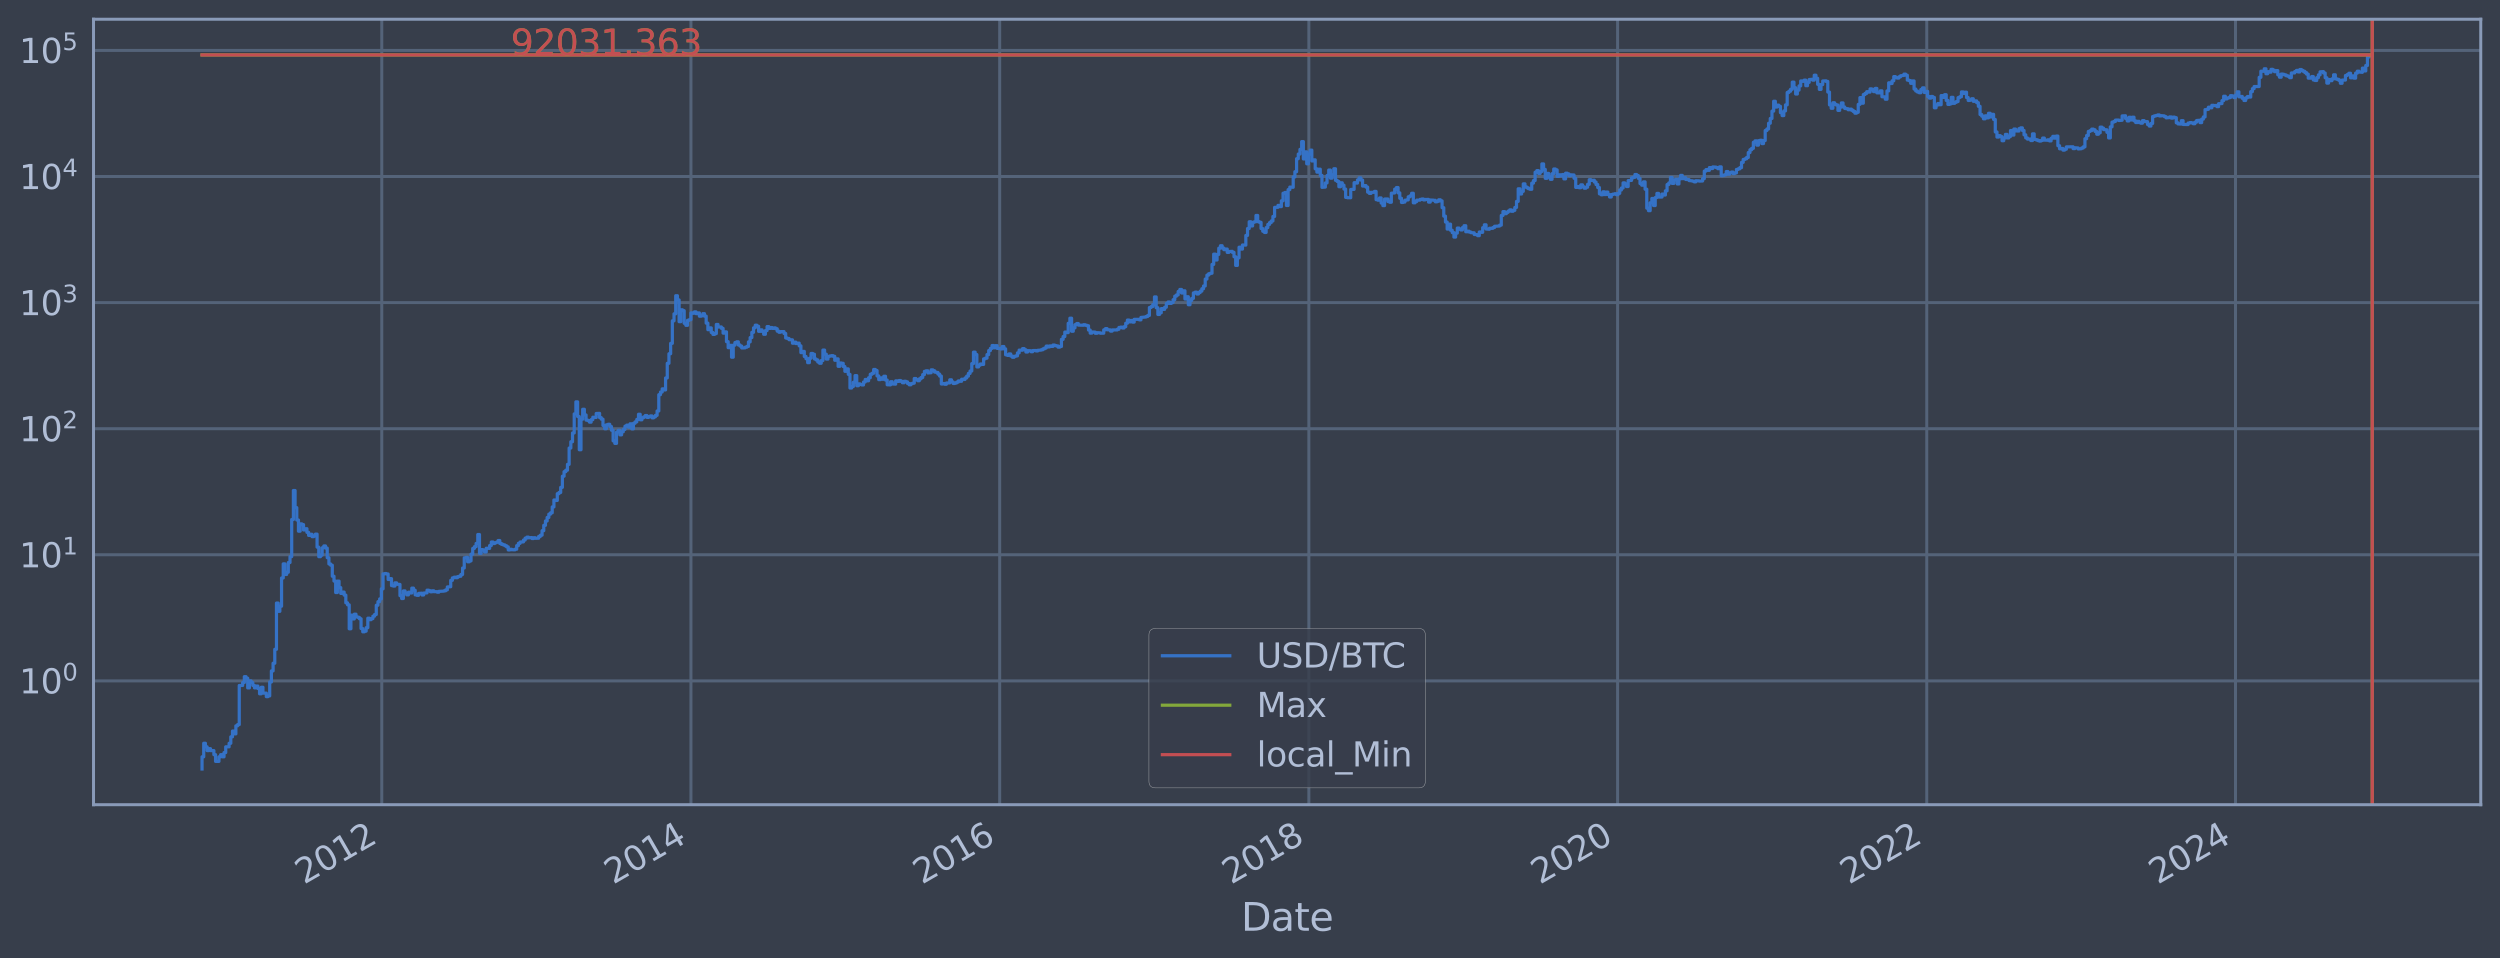 <?xml version="1.0" encoding="utf-8" standalone="no"?>
<!DOCTYPE svg PUBLIC "-//W3C//DTD SVG 1.1//EN"
  "http://www.w3.org/Graphics/SVG/1.1/DTD/svg11.dtd">
<svg xmlns:xlink="http://www.w3.org/1999/xlink" width="934.976pt" height="358.291pt" viewBox="0 0 934.976 358.291" xmlns="http://www.w3.org/2000/svg" version="1.1">
 <defs>
  <style type="text/css">*{stroke-linejoin: round; stroke-linecap: butt}</style>
 </defs>
 <g id="figure_1">
  <g id="patch_1">
   <path d="M 0 358.291 
L 934.976 358.291 
L 934.976 0 
L 0 0 
z
" style="fill: #373e4b"/>
  </g>
  <g id="axes_1">
   <g id="patch_2">
    <path d="M 34.976 300.96 
L 927.776 300.96 
L 927.776 7.2 
L 34.976 7.2 
z
" style="fill: #373e4b"/>
   </g>
   <g id="matplotlib.axis_1">
    <g id="xtick_1">
     <g id="line2d_1">
      <path d="M 142.781 300.96 
L 142.781 7.2 
" clip-path="url(#p2d2959a94f)" style="fill: none; stroke: #546379; stroke-width: 1.12; stroke-linecap: square"/>
     </g>
     <g id="line2d_2"/>
     <g id="text_1">
      <!-- 2012 -->
      <g style="fill: #b1bed6" transform="translate(113.7 330.885) rotate(-30) scale(0.126 -0.126)">
       <defs>
        <path id="DejaVuSans-32" d="M 1228 531 
L 3431 531 
L 3431 0 
L 469 0 
L 469 531 
Q 828 903 1448 1529 
Q 2069 2156 2228 2338 
Q 2531 2678 2651 2914 
Q 2772 3150 2772 3378 
Q 2772 3750 2511 3984 
Q 2250 4219 1831 4219 
Q 1534 4219 1204 4116 
Q 875 4013 500 3803 
L 500 4441 
Q 881 4594 1212 4672 
Q 1544 4750 1819 4750 
Q 2544 4750 2975 4387 
Q 3406 4025 3406 3419 
Q 3406 3131 3298 2873 
Q 3191 2616 2906 2266 
Q 2828 2175 2409 1742 
Q 1991 1309 1228 531 
z
" transform="scale(0.016)"/>
        <path id="DejaVuSans-30" d="M 2034 4250 
Q 1547 4250 1301 3770 
Q 1056 3291 1056 2328 
Q 1056 1369 1301 889 
Q 1547 409 2034 409 
Q 2525 409 2770 889 
Q 3016 1369 3016 2328 
Q 3016 3291 2770 3770 
Q 2525 4250 2034 4250 
z
M 2034 4750 
Q 2819 4750 3233 4129 
Q 3647 3509 3647 2328 
Q 3647 1150 3233 529 
Q 2819 -91 2034 -91 
Q 1250 -91 836 529 
Q 422 1150 422 2328 
Q 422 3509 836 4129 
Q 1250 4750 2034 4750 
z
" transform="scale(0.016)"/>
        <path id="DejaVuSans-31" d="M 794 531 
L 1825 531 
L 1825 4091 
L 703 3866 
L 703 4441 
L 1819 4666 
L 2450 4666 
L 2450 531 
L 3481 531 
L 3481 0 
L 794 0 
L 794 531 
z
" transform="scale(0.016)"/>
       </defs>
       <use xlink:href="#DejaVuSans-32"/>
       <use xlink:href="#DejaVuSans-30" x="63.623"/>
       <use xlink:href="#DejaVuSans-31" x="127.246"/>
       <use xlink:href="#DejaVuSans-32" x="190.869"/>
      </g>
     </g>
    </g>
    <g id="xtick_2">
     <g id="line2d_3">
      <path d="M 258.406 300.96 
L 258.406 7.2 
" clip-path="url(#p2d2959a94f)" style="fill: none; stroke: #546379; stroke-width: 1.12; stroke-linecap: square"/>
     </g>
     <g id="line2d_4"/>
     <g id="text_2">
      <!-- 2014 -->
      <g style="fill: #b1bed6" transform="translate(229.325 330.885) rotate(-30) scale(0.126 -0.126)">
       <defs>
        <path id="DejaVuSans-34" d="M 2419 4116 
L 825 1625 
L 2419 1625 
L 2419 4116 
z
M 2253 4666 
L 3047 4666 
L 3047 1625 
L 3713 1625 
L 3713 1100 
L 3047 1100 
L 3047 0 
L 2419 0 
L 2419 1100 
L 313 1100 
L 313 1709 
L 2253 4666 
z
" transform="scale(0.016)"/>
       </defs>
       <use xlink:href="#DejaVuSans-32"/>
       <use xlink:href="#DejaVuSans-30" x="63.623"/>
       <use xlink:href="#DejaVuSans-31" x="127.246"/>
       <use xlink:href="#DejaVuSans-34" x="190.869"/>
      </g>
     </g>
    </g>
    <g id="xtick_3">
     <g id="line2d_5">
      <path d="M 373.873 300.96 
L 373.873 7.2 
" clip-path="url(#p2d2959a94f)" style="fill: none; stroke: #546379; stroke-width: 1.12; stroke-linecap: square"/>
     </g>
     <g id="line2d_6"/>
     <g id="text_3">
      <!-- 2016 -->
      <g style="fill: #b1bed6" transform="translate(344.792 330.885) rotate(-30) scale(0.126 -0.126)">
       <defs>
        <path id="DejaVuSans-36" d="M 2113 2584 
Q 1688 2584 1439 2293 
Q 1191 2003 1191 1497 
Q 1191 994 1439 701 
Q 1688 409 2113 409 
Q 2538 409 2786 701 
Q 3034 994 3034 1497 
Q 3034 2003 2786 2293 
Q 2538 2584 2113 2584 
z
M 3366 4563 
L 3366 3988 
Q 3128 4100 2886 4159 
Q 2644 4219 2406 4219 
Q 1781 4219 1451 3797 
Q 1122 3375 1075 2522 
Q 1259 2794 1537 2939 
Q 1816 3084 2150 3084 
Q 2853 3084 3261 2657 
Q 3669 2231 3669 1497 
Q 3669 778 3244 343 
Q 2819 -91 2113 -91 
Q 1303 -91 875 529 
Q 447 1150 447 2328 
Q 447 3434 972 4092 
Q 1497 4750 2381 4750 
Q 2619 4750 2861 4703 
Q 3103 4656 3366 4563 
z
" transform="scale(0.016)"/>
       </defs>
       <use xlink:href="#DejaVuSans-32"/>
       <use xlink:href="#DejaVuSans-30" x="63.623"/>
       <use xlink:href="#DejaVuSans-31" x="127.246"/>
       <use xlink:href="#DejaVuSans-36" x="190.869"/>
      </g>
     </g>
    </g>
    <g id="xtick_4">
     <g id="line2d_7">
      <path d="M 489.497 300.96 
L 489.497 7.2 
" clip-path="url(#p2d2959a94f)" style="fill: none; stroke: #546379; stroke-width: 1.12; stroke-linecap: square"/>
     </g>
     <g id="line2d_8"/>
     <g id="text_4">
      <!-- 2018 -->
      <g style="fill: #b1bed6" transform="translate(460.416 330.885) rotate(-30) scale(0.126 -0.126)">
       <defs>
        <path id="DejaVuSans-38" d="M 2034 2216 
Q 1584 2216 1326 1975 
Q 1069 1734 1069 1313 
Q 1069 891 1326 650 
Q 1584 409 2034 409 
Q 2484 409 2743 651 
Q 3003 894 3003 1313 
Q 3003 1734 2745 1975 
Q 2488 2216 2034 2216 
z
M 1403 2484 
Q 997 2584 770 2862 
Q 544 3141 544 3541 
Q 544 4100 942 4425 
Q 1341 4750 2034 4750 
Q 2731 4750 3128 4425 
Q 3525 4100 3525 3541 
Q 3525 3141 3298 2862 
Q 3072 2584 2669 2484 
Q 3125 2378 3379 2068 
Q 3634 1759 3634 1313 
Q 3634 634 3220 271 
Q 2806 -91 2034 -91 
Q 1263 -91 848 271 
Q 434 634 434 1313 
Q 434 1759 690 2068 
Q 947 2378 1403 2484 
z
M 1172 3481 
Q 1172 3119 1398 2916 
Q 1625 2713 2034 2713 
Q 2441 2713 2670 2916 
Q 2900 3119 2900 3481 
Q 2900 3844 2670 4047 
Q 2441 4250 2034 4250 
Q 1625 4250 1398 4047 
Q 1172 3844 1172 3481 
z
" transform="scale(0.016)"/>
       </defs>
       <use xlink:href="#DejaVuSans-32"/>
       <use xlink:href="#DejaVuSans-30" x="63.623"/>
       <use xlink:href="#DejaVuSans-31" x="127.246"/>
       <use xlink:href="#DejaVuSans-38" x="190.869"/>
      </g>
     </g>
    </g>
    <g id="xtick_5">
     <g id="line2d_9">
      <path d="M 604.964 300.96 
L 604.964 7.2 
" clip-path="url(#p2d2959a94f)" style="fill: none; stroke: #546379; stroke-width: 1.12; stroke-linecap: square"/>
     </g>
     <g id="line2d_10"/>
     <g id="text_5">
      <!-- 2020 -->
      <g style="fill: #b1bed6" transform="translate(575.883 330.885) rotate(-30) scale(0.126 -0.126)">
       <use xlink:href="#DejaVuSans-32"/>
       <use xlink:href="#DejaVuSans-30" x="63.623"/>
       <use xlink:href="#DejaVuSans-32" x="127.246"/>
       <use xlink:href="#DejaVuSans-30" x="190.869"/>
      </g>
     </g>
    </g>
    <g id="xtick_6">
     <g id="line2d_11">
      <path d="M 720.588 300.96 
L 720.588 7.2 
" clip-path="url(#p2d2959a94f)" style="fill: none; stroke: #546379; stroke-width: 1.12; stroke-linecap: square"/>
     </g>
     <g id="line2d_12"/>
     <g id="text_6">
      <!-- 2022 -->
      <g style="fill: #b1bed6" transform="translate(691.507 330.885) rotate(-30) scale(0.126 -0.126)">
       <use xlink:href="#DejaVuSans-32"/>
       <use xlink:href="#DejaVuSans-30" x="63.623"/>
       <use xlink:href="#DejaVuSans-32" x="127.246"/>
       <use xlink:href="#DejaVuSans-32" x="190.869"/>
      </g>
     </g>
    </g>
    <g id="xtick_7">
     <g id="line2d_13">
      <path d="M 836.055 300.96 
L 836.055 7.2 
" clip-path="url(#p2d2959a94f)" style="fill: none; stroke: #546379; stroke-width: 1.12; stroke-linecap: square"/>
     </g>
     <g id="line2d_14"/>
     <g id="text_7">
      <!-- 2024 -->
      <g style="fill: #b1bed6" transform="translate(806.974 330.885) rotate(-30) scale(0.126 -0.126)">
       <use xlink:href="#DejaVuSans-32"/>
       <use xlink:href="#DejaVuSans-30" x="63.623"/>
       <use xlink:href="#DejaVuSans-32" x="127.246"/>
       <use xlink:href="#DejaVuSans-34" x="190.869"/>
      </g>
     </g>
    </g>
    <g id="text_8">
     <!-- Date -->
     <g style="fill: #b1bed6" transform="translate(464.167 348.096) scale(0.144 -0.144)">
      <defs>
       <path id="DejaVuSans-44" d="M 1259 4147 
L 1259 519 
L 2022 519 
Q 2988 519 3436 956 
Q 3884 1394 3884 2338 
Q 3884 3275 3436 3711 
Q 2988 4147 2022 4147 
L 1259 4147 
z
M 628 4666 
L 1925 4666 
Q 3281 4666 3915 4102 
Q 4550 3538 4550 2338 
Q 4550 1131 3912 565 
Q 3275 0 1925 0 
L 628 0 
L 628 4666 
z
" transform="scale(0.016)"/>
       <path id="DejaVuSans-61" d="M 2194 1759 
Q 1497 1759 1228 1600 
Q 959 1441 959 1056 
Q 959 750 1161 570 
Q 1363 391 1709 391 
Q 2188 391 2477 730 
Q 2766 1069 2766 1631 
L 2766 1759 
L 2194 1759 
z
M 3341 1997 
L 3341 0 
L 2766 0 
L 2766 531 
Q 2569 213 2275 61 
Q 1981 -91 1556 -91 
Q 1019 -91 701 211 
Q 384 513 384 1019 
Q 384 1609 779 1909 
Q 1175 2209 1959 2209 
L 2766 2209 
L 2766 2266 
Q 2766 2663 2505 2880 
Q 2244 3097 1772 3097 
Q 1472 3097 1187 3025 
Q 903 2953 641 2809 
L 641 3341 
Q 956 3463 1253 3523 
Q 1550 3584 1831 3584 
Q 2591 3584 2966 3190 
Q 3341 2797 3341 1997 
z
" transform="scale(0.016)"/>
       <path id="DejaVuSans-74" d="M 1172 4494 
L 1172 3500 
L 2356 3500 
L 2356 3053 
L 1172 3053 
L 1172 1153 
Q 1172 725 1289 603 
Q 1406 481 1766 481 
L 2356 481 
L 2356 0 
L 1766 0 
Q 1100 0 847 248 
Q 594 497 594 1153 
L 594 3053 
L 172 3053 
L 172 3500 
L 594 3500 
L 594 4494 
L 1172 4494 
z
" transform="scale(0.016)"/>
       <path id="DejaVuSans-65" d="M 3597 1894 
L 3597 1613 
L 953 1613 
Q 991 1019 1311 708 
Q 1631 397 2203 397 
Q 2534 397 2845 478 
Q 3156 559 3463 722 
L 3463 178 
Q 3153 47 2828 -22 
Q 2503 -91 2169 -91 
Q 1331 -91 842 396 
Q 353 884 353 1716 
Q 353 2575 817 3079 
Q 1281 3584 2069 3584 
Q 2775 3584 3186 3129 
Q 3597 2675 3597 1894 
z
M 3022 2063 
Q 3016 2534 2758 2815 
Q 2500 3097 2075 3097 
Q 1594 3097 1305 2825 
Q 1016 2553 972 2059 
L 3022 2063 
z
" transform="scale(0.016)"/>
      </defs>
      <use xlink:href="#DejaVuSans-44"/>
      <use xlink:href="#DejaVuSans-61" x="77.002"/>
      <use xlink:href="#DejaVuSans-74" x="138.281"/>
      <use xlink:href="#DejaVuSans-65" x="177.49"/>
     </g>
    </g>
   </g>
   <g id="matplotlib.axis_2">
    <g id="ytick_1">
     <g id="line2d_15">
      <path d="M 34.976 254.645 
L 927.776 254.645 
" clip-path="url(#p2d2959a94f)" style="fill: none; stroke: #546379; stroke-width: 1.12; stroke-linecap: square"/>
     </g>
     <g id="line2d_16"/>
     <g id="text_9">
      <!-- $\mathdefault{10^{0}}$ -->
      <g style="fill: #b1bed6" transform="translate(7.2 259.432) scale(0.126 -0.126)">
       <use xlink:href="#DejaVuSans-31" transform="translate(0 0.766)"/>
       <use xlink:href="#DejaVuSans-30" transform="translate(63.623 0.766)"/>
       <use xlink:href="#DejaVuSans-30" transform="translate(128.203 39.047) scale(0.7)"/>
      </g>
     </g>
    </g>
    <g id="ytick_2">
     <g id="line2d_17">
      <path d="M 34.976 207.486 
L 927.776 207.486 
" clip-path="url(#p2d2959a94f)" style="fill: none; stroke: #546379; stroke-width: 1.12; stroke-linecap: square"/>
     </g>
     <g id="line2d_18"/>
     <g id="text_10">
      <!-- $\mathdefault{10^{1}}$ -->
      <g style="fill: #b1bed6" transform="translate(7.2 212.273) scale(0.126 -0.126)">
       <use xlink:href="#DejaVuSans-31" transform="translate(0 0.684)"/>
       <use xlink:href="#DejaVuSans-30" transform="translate(63.623 0.684)"/>
       <use xlink:href="#DejaVuSans-31" transform="translate(128.203 38.966) scale(0.7)"/>
      </g>
     </g>
    </g>
    <g id="ytick_3">
     <g id="line2d_19">
      <path d="M 34.976 160.328 
L 927.776 160.328 
" clip-path="url(#p2d2959a94f)" style="fill: none; stroke: #546379; stroke-width: 1.12; stroke-linecap: square"/>
     </g>
     <g id="line2d_20"/>
     <g id="text_11">
      <!-- $\mathdefault{10^{2}}$ -->
      <g style="fill: #b1bed6" transform="translate(7.2 165.115) scale(0.126 -0.126)">
       <use xlink:href="#DejaVuSans-31" transform="translate(0 0.766)"/>
       <use xlink:href="#DejaVuSans-30" transform="translate(63.623 0.766)"/>
       <use xlink:href="#DejaVuSans-32" transform="translate(128.203 39.047) scale(0.7)"/>
      </g>
     </g>
    </g>
    <g id="ytick_4">
     <g id="line2d_21">
      <path d="M 34.976 113.169 
L 927.776 113.169 
" clip-path="url(#p2d2959a94f)" style="fill: none; stroke: #546379; stroke-width: 1.12; stroke-linecap: square"/>
     </g>
     <g id="line2d_22"/>
     <g id="text_12">
      <!-- $\mathdefault{10^{3}}$ -->
      <g style="fill: #b1bed6" transform="translate(7.2 117.956) scale(0.126 -0.126)">
       <defs>
        <path id="DejaVuSans-33" d="M 2597 2516 
Q 3050 2419 3304 2112 
Q 3559 1806 3559 1356 
Q 3559 666 3084 287 
Q 2609 -91 1734 -91 
Q 1441 -91 1130 -33 
Q 819 25 488 141 
L 488 750 
Q 750 597 1062 519 
Q 1375 441 1716 441 
Q 2309 441 2620 675 
Q 2931 909 2931 1356 
Q 2931 1769 2642 2001 
Q 2353 2234 1838 2234 
L 1294 2234 
L 1294 2753 
L 1863 2753 
Q 2328 2753 2575 2939 
Q 2822 3125 2822 3475 
Q 2822 3834 2567 4026 
Q 2313 4219 1838 4219 
Q 1578 4219 1281 4162 
Q 984 4106 628 3988 
L 628 4550 
Q 988 4650 1302 4700 
Q 1616 4750 1894 4750 
Q 2613 4750 3031 4423 
Q 3450 4097 3450 3541 
Q 3450 3153 3228 2886 
Q 3006 2619 2597 2516 
z
" transform="scale(0.016)"/>
       </defs>
       <use xlink:href="#DejaVuSans-31" transform="translate(0 0.766)"/>
       <use xlink:href="#DejaVuSans-30" transform="translate(63.623 0.766)"/>
       <use xlink:href="#DejaVuSans-33" transform="translate(128.203 39.047) scale(0.7)"/>
      </g>
     </g>
    </g>
    <g id="ytick_5">
     <g id="line2d_23">
      <path d="M 34.976 66.011 
L 927.776 66.011 
" clip-path="url(#p2d2959a94f)" style="fill: none; stroke: #546379; stroke-width: 1.12; stroke-linecap: square"/>
     </g>
     <g id="line2d_24"/>
     <g id="text_13">
      <!-- $\mathdefault{10^{4}}$ -->
      <g style="fill: #b1bed6" transform="translate(7.2 70.798) scale(0.126 -0.126)">
       <use xlink:href="#DejaVuSans-31" transform="translate(0 0.684)"/>
       <use xlink:href="#DejaVuSans-30" transform="translate(63.623 0.684)"/>
       <use xlink:href="#DejaVuSans-34" transform="translate(128.203 38.966) scale(0.7)"/>
      </g>
     </g>
    </g>
    <g id="ytick_6">
     <g id="line2d_25">
      <path d="M 34.976 18.852 
L 927.776 18.852 
" clip-path="url(#p2d2959a94f)" style="fill: none; stroke: #546379; stroke-width: 1.12; stroke-linecap: square"/>
     </g>
     <g id="line2d_26"/>
     <g id="text_14">
      <!-- $\mathdefault{10^{5}}$ -->
      <g style="fill: #b1bed6" transform="translate(7.2 23.639) scale(0.126 -0.126)">
       <defs>
        <path id="DejaVuSans-35" d="M 691 4666 
L 3169 4666 
L 3169 4134 
L 1269 4134 
L 1269 2991 
Q 1406 3038 1543 3061 
Q 1681 3084 1819 3084 
Q 2600 3084 3056 2656 
Q 3513 2228 3513 1497 
Q 3513 744 3044 326 
Q 2575 -91 1722 -91 
Q 1428 -91 1123 -41 
Q 819 9 494 109 
L 494 744 
Q 775 591 1075 516 
Q 1375 441 1709 441 
Q 2250 441 2565 725 
Q 2881 1009 2881 1497 
Q 2881 1984 2565 2268 
Q 2250 2553 1709 2553 
Q 1456 2553 1204 2497 
Q 953 2441 691 2322 
L 691 4666 
z
" transform="scale(0.016)"/>
       </defs>
       <use xlink:href="#DejaVuSans-31" transform="translate(0 0.684)"/>
       <use xlink:href="#DejaVuSans-30" transform="translate(63.623 0.684)"/>
       <use xlink:href="#DejaVuSans-35" transform="translate(128.203 38.966) scale(0.7)"/>
      </g>
     </g>
    </g>
    <g id="ytick_7">
     <g id="line2d_27"/>
    </g>
    <g id="ytick_8">
     <g id="line2d_28"/>
    </g>
    <g id="ytick_9">
     <g id="line2d_29"/>
    </g>
    <g id="ytick_10">
     <g id="line2d_30"/>
    </g>
    <g id="ytick_11">
     <g id="line2d_31"/>
    </g>
    <g id="ytick_12">
     <g id="line2d_32"/>
    </g>
    <g id="ytick_13">
     <g id="line2d_33"/>
    </g>
    <g id="ytick_14">
     <g id="line2d_34"/>
    </g>
    <g id="ytick_15">
     <g id="line2d_35"/>
    </g>
    <g id="ytick_16">
     <g id="line2d_36"/>
    </g>
    <g id="ytick_17">
     <g id="line2d_37"/>
    </g>
    <g id="ytick_18">
     <g id="line2d_38"/>
    </g>
    <g id="ytick_19">
     <g id="line2d_39"/>
    </g>
    <g id="ytick_20">
     <g id="line2d_40"/>
    </g>
    <g id="ytick_21">
     <g id="line2d_41"/>
    </g>
    <g id="ytick_22">
     <g id="line2d_42"/>
    </g>
    <g id="ytick_23">
     <g id="line2d_43"/>
    </g>
    <g id="ytick_24">
     <g id="line2d_44"/>
    </g>
    <g id="ytick_25">
     <g id="line2d_45"/>
    </g>
    <g id="ytick_26">
     <g id="line2d_46"/>
    </g>
    <g id="ytick_27">
     <g id="line2d_47"/>
    </g>
    <g id="ytick_28">
     <g id="line2d_48"/>
    </g>
    <g id="ytick_29">
     <g id="line2d_49"/>
    </g>
    <g id="ytick_30">
     <g id="line2d_50"/>
    </g>
    <g id="ytick_31">
     <g id="line2d_51"/>
    </g>
    <g id="ytick_32">
     <g id="line2d_52"/>
    </g>
    <g id="ytick_33">
     <g id="line2d_53"/>
    </g>
    <g id="ytick_34">
     <g id="line2d_54"/>
    </g>
    <g id="ytick_35">
     <g id="line2d_55"/>
    </g>
    <g id="ytick_36">
     <g id="line2d_56"/>
    </g>
    <g id="ytick_37">
     <g id="line2d_57"/>
    </g>
    <g id="ytick_38">
     <g id="line2d_58"/>
    </g>
    <g id="ytick_39">
     <g id="line2d_59"/>
    </g>
    <g id="ytick_40">
     <g id="line2d_60"/>
    </g>
    <g id="ytick_41">
     <g id="line2d_61"/>
    </g>
    <g id="ytick_42">
     <g id="line2d_62"/>
    </g>
    <g id="ytick_43">
     <g id="line2d_63"/>
    </g>
    <g id="ytick_44">
     <g id="line2d_64"/>
    </g>
    <g id="ytick_45">
     <g id="line2d_65"/>
    </g>
    <g id="ytick_46">
     <g id="line2d_66"/>
    </g>
    <g id="ytick_47">
     <g id="line2d_67"/>
    </g>
    <g id="ytick_48">
     <g id="line2d_68"/>
    </g>
    <g id="ytick_49">
     <g id="line2d_69"/>
    </g>
    <g id="ytick_50">
     <g id="line2d_70"/>
    </g>
    <g id="ytick_51">
     <g id="line2d_71"/>
    </g>
    <g id="ytick_52">
     <g id="line2d_72"/>
    </g>
    <g id="ytick_53">
     <g id="line2d_73"/>
    </g>
    <g id="ytick_54">
     <g id="line2d_74"/>
    </g>
   </g>
   <g id="line2d_75">
    <path d="M 75.558 287.607 
L 75.558 283.037 
L 76.191 283.037 
L 76.191 277.981 
L 76.823 277.981 
L 76.823 279.303 
L 77.456 279.303 
L 77.456 280.716 
L 78.089 280.716 
L 78.089 279.997 
L 78.721 279.997 
L 78.721 280.716 
L 79.987 280.716 
L 79.987 282.234 
L 80.619 282.234 
L 80.619 284.745 
L 81.885 284.745 
L 81.885 283.037 
L 82.517 283.037 
L 82.517 282.234 
L 83.15 282.234 
L 83.15 283.037 
L 83.783 283.037 
L 83.783 281.461 
L 84.416 281.461 
L 84.416 279.303 
L 85.681 279.303 
L 85.681 277.981 
L 86.314 277.981 
L 86.314 275.569 
L 86.946 275.569 
L 86.946 273.411 
L 87.579 273.411 
L 87.579 274.462 
L 88.212 274.462 
L 88.212 271.459 
L 88.844 271.459 
L 88.844 270.999 
L 89.477 270.999 
L 89.477 256.353 
L 90.742 256.353 
L 90.742 255.269 
L 91.375 255.269 
L 91.375 253.069 
L 92.008 253.069 
L 92.008 253.646 
L 92.641 253.646 
L 92.641 257.263 
L 93.273 257.263 
L 93.273 254.645 
L 93.906 254.645 
L 93.906 255.269 
L 94.539 255.269 
L 94.539 256.353 
L 95.171 256.353 
L 95.171 257.263 
L 95.804 257.263 
L 95.804 256.576 
L 96.437 256.576 
L 96.437 257.497 
L 97.069 257.497 
L 97.069 259.473 
L 97.702 259.473 
L 97.702 257.032 
L 98.335 257.032 
L 98.335 259.215 
L 99.6 259.215 
L 99.6 260.537 
L 100.233 260.537 
L 100.233 260.266 
L 100.866 260.266 
L 100.866 255.059 
L 101.498 255.059 
L 101.498 250.911 
L 102.131 250.911 
L 102.131 248.048 
L 102.764 248.048 
L 102.764 242.835 
L 103.396 242.835 
L 103.396 225.548 
L 104.029 225.548 
L 104.029 228.639 
L 104.662 228.639 
L 104.662 226.719 
L 105.294 226.719 
L 105.294 216.152 
L 105.927 216.152 
L 105.927 210.887 
L 106.56 210.887 
L 106.56 214.85 
L 107.192 214.85 
L 107.192 214.016 
L 107.825 214.016 
L 107.825 210.386 
L 108.458 210.386 
L 108.458 208.174 
L 109.091 208.174 
L 109.091 194.287 
L 109.723 194.287 
L 109.723 183.448 
L 110.356 183.448 
L 110.356 189.848 
L 110.989 189.848 
L 110.989 194.481 
L 111.621 194.481 
L 111.621 198.656 
L 112.254 198.656 
L 112.254 195.932 
L 112.887 195.932 
L 112.887 196.201 
L 113.519 196.201 
L 113.519 198.196 
L 114.152 198.196 
L 114.152 197.733 
L 114.785 197.733 
L 114.785 199.087 
L 115.417 199.087 
L 115.417 200.233 
L 116.05 200.233 
L 116.05 199.82 
L 116.683 199.82 
L 116.683 200.698 
L 117.316 200.698 
L 117.316 200.449 
L 117.948 200.449 
L 117.948 199.764 
L 118.581 199.764 
L 118.581 204.624 
L 119.214 204.624 
L 119.214 208.195 
L 119.846 208.195 
L 119.846 207.63 
L 120.479 207.63 
L 120.479 204.875 
L 121.112 204.875 
L 121.112 204.183 
L 121.744 204.183 
L 121.744 204.983 
L 122.377 204.983 
L 122.377 208.58 
L 123.01 208.58 
L 123.01 210.911 
L 123.642 210.911 
L 123.642 211.377 
L 124.275 211.377 
L 124.275 215.506 
L 124.908 215.506 
L 124.908 217.31 
L 125.541 217.31 
L 125.541 221.601 
L 126.173 221.601 
L 126.173 217.343 
L 126.806 217.343 
L 126.806 219.768 
L 127.439 219.768 
L 127.439 221.93 
L 128.071 221.93 
L 128.071 221.438 
L 128.704 221.438 
L 128.704 222.561 
L 129.337 222.561 
L 129.337 225.449 
L 129.969 225.449 
L 129.969 226.201 
L 130.602 226.201 
L 130.602 235.154 
L 131.235 235.154 
L 131.235 230.069 
L 131.868 230.069 
L 131.868 231.473 
L 132.5 231.473 
L 132.5 229.702 
L 133.133 229.702 
L 133.133 230.695 
L 133.766 230.695 
L 133.766 230.887 
L 134.398 230.887 
L 134.398 231.407 
L 135.031 231.407 
L 135.031 235.075 
L 135.664 235.075 
L 135.664 236.292 
L 136.296 236.292 
L 136.296 236.043 
L 136.929 236.043 
L 136.929 234.763 
L 137.562 234.763 
L 137.562 231.21 
L 138.194 231.21 
L 138.194 231.739 
L 138.827 231.739 
L 138.827 231.341 
L 139.46 231.341 
L 139.46 230.442 
L 140.093 230.442 
L 140.093 229.823 
L 140.725 229.823 
L 140.725 226.355 
L 141.358 226.355 
L 141.358 225.011 
L 141.991 225.011 
L 141.991 223.977 
L 142.623 223.977 
L 142.623 220.22 
L 143.256 220.22 
L 143.256 214.616 
L 143.889 214.616 
L 143.889 214.501 
L 144.521 214.501 
L 144.521 214.675 
L 145.154 214.675 
L 145.154 216.723 
L 145.787 216.723 
L 145.787 216.404 
L 146.419 216.404 
L 146.419 218.999 
L 147.052 218.999 
L 147.052 219.179 
L 147.685 219.179 
L 147.685 217.983 
L 148.318 217.983 
L 148.318 218.502 
L 149.583 218.572 
L 149.583 222.776 
L 150.216 222.776 
L 150.216 223.84 
L 150.848 223.84 
L 150.848 220.998 
L 151.481 220.998 
L 151.481 221.765 
L 152.114 221.765 
L 152.114 222.476 
L 152.746 222.476 
L 152.746 221.479 
L 153.379 221.479 
L 153.379 221.765 
L 154.012 221.765 
L 154.012 219.955 
L 154.644 219.955 
L 154.644 220.761 
L 155.277 220.761 
L 155.277 222.476 
L 155.91 222.476 
L 155.91 222.647 
L 156.543 222.647 
L 156.543 221.93 
L 157.808 221.847 
L 157.808 222.518 
L 158.441 222.518 
L 158.441 221.806 
L 159.706 221.723 
L 159.706 220.722 
L 160.339 220.722 
L 160.339 220.919 
L 160.971 220.919 
L 160.971 221.317 
L 161.604 221.317 
L 161.604 220.958 
L 162.237 220.958 
L 162.237 221.277 
L 163.502 221.277 
L 163.502 221.479 
L 164.135 221.479 
L 164.135 221.157 
L 166.033 221.077 
L 166.033 220.958 
L 166.666 220.958 
L 166.666 220.605 
L 167.298 220.605 
L 167.298 219.508 
L 168.564 219.435 
L 168.564 217.047 
L 169.196 217.047 
L 169.196 216.121 
L 169.829 216.121 
L 169.829 215.873 
L 170.462 215.873 
L 170.462 216.058 
L 171.094 216.058 
L 171.094 215.658 
L 171.727 215.658 
L 171.727 215.506 
L 172.36 215.506 
L 172.36 214.85 
L 172.993 214.85 
L 172.993 212.444 
L 173.625 212.444 
L 173.625 208.602 
L 174.258 208.602 
L 174.258 208.472 
L 174.891 208.472 
L 174.891 210.104 
L 175.523 210.104 
L 175.523 209.758 
L 176.156 209.758 
L 176.156 207.242 
L 176.789 207.242 
L 176.789 205.11 
L 177.421 205.11 
L 177.421 204.447 
L 178.054 204.447 
L 178.054 203.246 
L 178.687 203.246 
L 178.687 199.905 
L 179.319 199.905 
L 179.319 206.961 
L 179.952 206.961 
L 179.952 205.553 
L 180.585 205.553 
L 180.585 205.703 
L 181.218 205.703 
L 181.218 206.448 
L 181.85 206.448 
L 181.85 205.038 
L 183.116 205.092 
L 183.116 204.027 
L 183.748 204.027 
L 183.748 202.704 
L 184.381 202.704 
L 184.381 203.28 
L 185.014 203.28 
L 185.014 202.982 
L 185.646 202.982 
L 185.646 202.785 
L 186.279 202.785 
L 186.279 202.16 
L 186.912 202.16 
L 186.912 203.246 
L 187.545 203.246 
L 187.545 203.582 
L 188.177 203.582 
L 188.177 203.786 
L 188.81 203.786 
L 188.81 204.096 
L 189.443 204.096 
L 189.443 204.517 
L 190.075 204.517 
L 190.075 205.665 
L 190.708 205.665 
L 190.708 205.423 
L 191.341 205.423 
L 191.341 205.59 
L 192.606 205.628 
L 192.606 205.404 
L 193.239 205.404 
L 193.239 204.062 
L 193.871 204.062 
L 193.871 203.213 
L 194.504 203.213 
L 194.504 202.72 
L 195.77 202.656 
L 195.77 201.972 
L 196.402 201.972 
L 196.402 201.264 
L 197.035 201.264 
L 197.035 200.89 
L 197.668 200.89 
L 197.668 201.144 
L 198.933 201.039 
L 198.933 201.416 
L 199.566 201.416 
L 199.566 201.114 
L 200.198 201.114 
L 200.198 201.31 
L 201.464 201.279 
L 201.464 200.61 
L 202.096 200.61 
L 202.096 200.147 
L 202.729 200.147 
L 202.729 198.471 
L 203.362 198.471 
L 203.362 196.463 
L 203.995 196.463 
L 203.995 194.843 
L 204.627 194.843 
L 204.627 193.517 
L 205.26 193.517 
L 205.26 192.291 
L 205.893 192.291 
L 205.893 191.78 
L 206.525 191.78 
L 206.525 189.582 
L 207.158 189.582 
L 207.158 186.993 
L 207.791 186.993 
L 207.791 187.159 
L 208.423 187.159 
L 208.423 184.634 
L 209.056 184.634 
L 209.056 184.183 
L 209.689 184.183 
L 209.689 182.272 
L 210.321 182.272 
L 210.321 178.095 
L 210.954 178.095 
L 210.954 176.41 
L 211.587 176.41 
L 211.587 175.852 
L 212.22 175.852 
L 212.22 173.673 
L 212.852 173.673 
L 212.852 167.56 
L 213.485 167.56 
L 213.485 165.21 
L 214.118 165.21 
L 214.118 161.924 
L 214.75 161.924 
L 214.75 154.797 
L 215.383 154.797 
L 215.383 150.284 
L 216.016 150.284 
L 216.016 155.774 
L 216.648 155.774 
L 216.648 168.196 
L 217.281 168.196 
L 217.281 156.779 
L 217.914 156.779 
L 217.914 153.074 
L 218.546 153.074 
L 218.546 155.192 
L 219.179 155.192 
L 219.179 157.112 
L 219.812 157.112 
L 219.812 157.291 
L 220.445 157.291 
L 220.445 157.881 
L 221.077 157.881 
L 221.077 156.94 
L 221.71 156.94 
L 221.71 156.035 
L 222.975 156.138 
L 222.975 154.643 
L 224.241 154.595 
L 224.241 156.185 
L 224.873 156.185 
L 224.873 156.77 
L 225.506 156.77 
L 225.506 159.115 
L 226.139 159.115 
L 226.139 160.332 
L 226.771 160.332 
L 226.771 158.867 
L 227.404 158.867 
L 227.404 158.685 
L 228.037 158.685 
L 228.037 159.524 
L 228.67 159.524 
L 228.67 160.899 
L 229.302 160.899 
L 229.302 164.888 
L 229.935 164.888 
L 229.935 165.817 
L 230.568 165.817 
L 230.568 161.597 
L 231.2 161.597 
L 231.2 160.941 
L 231.833 160.941 
L 231.833 162.625 
L 232.466 162.625 
L 232.466 161.484 
L 233.098 161.484 
L 233.098 160.596 
L 233.731 160.596 
L 233.731 159.403 
L 234.364 159.403 
L 234.364 158.996 
L 234.996 158.996 
L 234.996 159.762 
L 235.629 159.762 
L 235.629 158.497 
L 236.262 158.497 
L 236.262 160.387 
L 236.895 160.387 
L 236.895 158.296 
L 237.527 158.296 
L 237.527 157.774 
L 238.16 157.774 
L 238.16 156.851 
L 238.793 156.851 
L 238.793 154.94 
L 239.425 154.94 
L 239.425 157.006 
L 240.058 157.006 
L 240.058 156.252 
L 240.691 156.252 
L 240.691 155.914 
L 241.323 155.914 
L 241.323 155.413 
L 241.956 155.413 
L 241.956 156.1 
L 242.589 156.1 
L 242.589 155.815 
L 243.222 155.815 
L 243.222 155.554 
L 243.854 155.554 
L 243.854 156.265 
L 244.487 156.265 
L 244.487 155.902 
L 245.12 155.902 
L 245.12 155.338 
L 245.752 155.338 
L 245.752 153.703 
L 246.385 153.703 
L 246.385 147.605 
L 247.018 147.605 
L 247.018 146.615 
L 247.65 146.615 
L 247.65 145.437 
L 248.283 145.437 
L 248.283 145.827 
L 248.916 145.827 
L 248.916 141.35 
L 249.548 141.35 
L 249.548 135.875 
L 250.181 135.875 
L 250.181 132.297 
L 250.814 132.297 
L 250.814 128.416 
L 251.447 128.416 
L 251.447 119.989 
L 252.079 119.989 
L 252.079 117.37 
L 252.712 117.37 
L 252.712 110.595 
L 253.345 110.595 
L 253.345 112.166 
L 253.977 112.166 
L 253.977 120.302 
L 254.61 120.302 
L 254.61 115.86 
L 255.243 115.86 
L 255.243 116.187 
L 255.875 116.187 
L 255.875 120.909 
L 256.508 120.909 
L 256.508 121.679 
L 257.141 121.679 
L 257.141 119.784 
L 257.773 119.784 
L 257.773 119.559 
L 258.406 119.559 
L 258.406 117.016 
L 259.039 117.016 
L 259.039 117.151 
L 259.672 117.151 
L 259.672 116.642 
L 260.304 116.642 
L 260.304 117.305 
L 260.937 117.305 
L 260.937 117.039 
L 261.57 117.039 
L 261.57 118.257 
L 262.202 118.257 
L 262.202 118.111 
L 262.835 118.111 
L 262.835 117.307 
L 263.468 117.307 
L 263.468 118.232 
L 264.1 118.232 
L 264.1 120.847 
L 264.733 120.847 
L 264.733 123.293 
L 265.366 123.293 
L 265.366 122.633 
L 265.998 122.633 
L 265.998 124.343 
L 266.631 124.343 
L 266.631 125.062 
L 267.264 125.062 
L 267.264 124.772 
L 267.897 124.772 
L 267.897 121.35 
L 268.529 121.35 
L 268.529 122.313 
L 269.795 122.277 
L 269.795 122.805 
L 270.427 122.805 
L 270.427 124.578 
L 271.06 124.578 
L 271.06 124.122 
L 271.693 124.122 
L 271.693 127.779 
L 272.325 127.779 
L 272.325 130.024 
L 272.958 130.024 
L 272.958 129.162 
L 273.591 129.162 
L 273.591 133.588 
L 274.223 133.588 
L 274.223 129.089 
L 274.856 129.089 
L 274.856 128.112 
L 275.489 128.112 
L 275.489 127.841 
L 276.122 127.841 
L 276.122 129.007 
L 276.754 129.007 
L 276.754 129.431 
L 277.387 129.431 
L 277.387 130.135 
L 278.652 130.095 
L 278.652 129.87 
L 279.285 129.87 
L 279.285 129.563 
L 279.918 129.563 
L 279.918 127.858 
L 280.55 127.858 
L 280.55 126.253 
L 281.183 126.253 
L 281.183 124.29 
L 281.816 124.29 
L 281.816 122.609 
L 282.448 122.609 
L 282.448 121.633 
L 283.081 121.633 
L 283.081 122.029 
L 283.714 122.029 
L 283.714 123.922 
L 284.347 123.922 
L 284.347 123.36 
L 284.979 123.36 
L 284.979 123.942 
L 285.612 123.942 
L 285.612 125.016 
L 286.245 125.016 
L 286.245 123.632 
L 286.877 123.632 
L 286.877 122.139 
L 287.51 122.139 
L 287.51 122.816 
L 288.143 122.816 
L 288.143 122.502 
L 288.775 122.502 
L 288.775 122.826 
L 289.408 122.826 
L 289.408 122.632 
L 290.041 122.632 
L 290.041 122.945 
L 290.673 122.945 
L 290.673 123.848 
L 291.306 123.848 
L 291.306 124.254 
L 291.939 124.254 
L 291.939 124.028 
L 293.204 124.011 
L 293.204 124.717 
L 293.837 124.717 
L 293.837 126.41 
L 294.47 126.41 
L 294.47 126.609 
L 295.102 126.609 
L 295.102 127.039 
L 296.368 127.096 
L 296.368 128.357 
L 297 128.357 
L 297 127.951 
L 297.633 127.951 
L 297.633 128.487 
L 298.266 128.487 
L 298.266 128.333 
L 298.898 128.333 
L 298.898 129.346 
L 299.531 129.346 
L 299.531 131.877 
L 300.164 131.877 
L 300.164 131.42 
L 300.797 131.42 
L 300.797 133.319 
L 301.429 133.319 
L 301.429 134.156 
L 302.062 134.156 
L 302.062 135.625 
L 302.695 135.625 
L 302.695 133.983 
L 303.327 133.983 
L 303.327 132.201 
L 303.96 132.201 
L 303.96 132.483 
L 304.593 132.483 
L 304.593 134.253 
L 305.225 134.253 
L 305.225 134.618 
L 305.858 134.618 
L 305.858 135.397 
L 306.491 135.397 
L 306.491 135.861 
L 307.124 135.861 
L 307.124 134.85 
L 307.756 134.85 
L 307.756 130.927 
L 308.389 130.927 
L 308.389 132.461 
L 309.022 132.461 
L 309.022 134.295 
L 309.654 134.295 
L 309.654 133.28 
L 310.287 133.28 
L 310.287 133.149 
L 310.92 133.149 
L 310.92 133.006 
L 311.552 133.006 
L 311.552 133.254 
L 312.185 133.254 
L 312.185 134.741 
L 312.818 134.741 
L 312.818 134.219 
L 313.45 134.219 
L 313.45 137.007 
L 314.083 137.007 
L 314.083 135.753 
L 314.716 135.753 
L 314.716 135.879 
L 315.349 135.879 
L 315.349 137.09 
L 315.981 137.09 
L 315.981 138.871 
L 316.614 138.871 
L 316.614 137.965 
L 317.247 137.965 
L 317.247 140.009 
L 317.879 140.009 
L 317.879 145.112 
L 318.512 145.112 
L 318.512 144.554 
L 319.145 144.554 
L 319.145 142.941 
L 319.777 142.941 
L 319.777 140.483 
L 320.41 140.483 
L 320.41 144.249 
L 321.043 144.249 
L 321.043 143.564 
L 321.675 143.564 
L 321.675 143.817 
L 322.308 143.817 
L 322.308 143.964 
L 322.941 143.964 
L 322.941 142.872 
L 323.574 142.872 
L 323.574 141.91 
L 324.206 141.91 
L 324.206 142.403 
L 324.839 142.403 
L 324.839 141.277 
L 325.472 141.277 
L 325.472 139.981 
L 326.104 139.981 
L 326.104 139.609 
L 326.737 139.609 
L 326.737 138.179 
L 327.37 138.179 
L 327.37 138.573 
L 328.002 138.573 
L 328.002 140.593 
L 328.635 140.593 
L 328.635 141.975 
L 329.268 141.975 
L 329.268 141.32 
L 329.9 141.32 
L 329.9 141.851 
L 330.533 141.851 
L 330.533 140.717 
L 331.166 140.717 
L 331.166 142.143 
L 331.799 142.143 
L 331.799 143.901 
L 333.064 143.935 
L 333.064 142.755 
L 333.697 142.755 
L 333.697 143.602 
L 334.962 143.663 
L 334.962 142.443 
L 335.595 142.443 
L 335.595 142.641 
L 336.227 142.641 
L 336.227 142.317 
L 336.86 142.317 
L 336.86 142.623 
L 337.493 142.623 
L 337.493 143.145 
L 338.125 143.145 
L 338.125 142.59 
L 338.758 142.59 
L 338.758 142.802 
L 339.391 142.802 
L 339.391 143.417 
L 340.024 143.417 
L 340.024 143.913 
L 340.656 143.913 
L 340.656 143.479 
L 341.289 143.479 
L 341.289 143.305 
L 341.922 143.305 
L 341.922 141.563 
L 342.554 141.563 
L 342.554 141.996 
L 343.187 141.996 
L 343.187 142.38 
L 343.82 142.38 
L 343.82 141.679 
L 344.452 141.679 
L 344.452 141.182 
L 345.085 141.182 
L 345.085 140.097 
L 345.718 140.097 
L 345.718 138.884 
L 346.35 138.884 
L 346.35 138.669 
L 346.983 138.669 
L 346.983 139.48 
L 348.249 139.389 
L 348.249 138.323 
L 348.881 138.323 
L 348.881 138.631 
L 349.514 138.631 
L 349.514 139.159 
L 350.147 139.159 
L 350.147 139.29 
L 350.779 139.29 
L 350.779 139.911 
L 351.412 139.911 
L 351.412 140.646 
L 352.045 140.646 
L 352.045 143.606 
L 352.677 143.606 
L 352.677 143.435 
L 353.31 143.435 
L 353.31 143.709 
L 353.943 143.709 
L 353.943 143.247 
L 355.208 143.204 
L 355.208 142.041 
L 355.841 142.041 
L 355.841 142.852 
L 356.474 142.852 
L 356.474 143.418 
L 357.106 143.418 
L 357.106 143.255 
L 357.739 143.255 
L 357.739 142.916 
L 358.372 142.916 
L 358.372 142.471 
L 359.004 142.471 
L 359.004 142.589 
L 359.637 142.589 
L 359.637 141.825 
L 360.902 141.915 
L 360.902 141.36 
L 361.535 141.36 
L 361.535 140.676 
L 362.168 140.676 
L 362.168 139.658 
L 362.801 139.658 
L 362.801 138.757 
L 363.433 138.757 
L 363.433 135.989 
L 364.066 135.989 
L 364.066 131.706 
L 364.699 131.706 
L 364.699 132.611 
L 365.331 132.611 
L 365.331 137.223 
L 365.964 137.223 
L 365.964 136.572 
L 366.597 136.572 
L 366.597 136.131 
L 367.229 136.131 
L 367.229 136.284 
L 367.862 136.284 
L 367.862 134.207 
L 368.495 134.207 
L 368.495 133.947 
L 369.127 133.947 
L 369.127 132.615 
L 369.76 132.615 
L 369.76 131.108 
L 370.393 131.108 
L 370.393 130.293 
L 371.026 130.293 
L 371.026 129.226 
L 371.658 129.226 
L 371.658 130.06 
L 372.291 130.06 
L 372.291 129.274 
L 372.924 129.274 
L 372.924 130.301 
L 374.189 130.323 
L 374.189 130.49 
L 374.822 130.49 
L 374.822 129.595 
L 375.454 129.595 
L 375.454 130.476 
L 376.087 130.476 
L 376.087 132.692 
L 376.72 132.692 
L 376.72 132.905 
L 377.352 132.905 
L 377.352 132.367 
L 377.985 132.367 
L 377.985 133.17 
L 378.618 133.17 
L 378.618 133.618 
L 379.251 133.618 
L 379.251 133.257 
L 379.883 133.257 
L 379.883 133.093 
L 380.516 133.093 
L 380.516 131.976 
L 381.149 131.976 
L 381.149 130.937 
L 382.414 130.973 
L 382.414 130.379 
L 383.047 130.379 
L 383.047 130.815 
L 383.679 130.815 
L 383.679 131.646 
L 384.312 131.646 
L 384.312 131.132 
L 385.577 131.182 
L 385.577 131.532 
L 386.21 131.532 
L 386.21 131.113 
L 387.476 131.085 
L 387.476 131.244 
L 388.108 131.244 
L 388.108 131.009 
L 389.374 130.939 
L 389.374 130.808 
L 390.006 130.808 
L 390.006 130.48 
L 390.639 130.48 
L 390.639 130.173 
L 391.272 130.173 
L 391.272 129.436 
L 391.904 129.436 
L 391.904 129.739 
L 392.537 129.739 
L 392.537 129.387 
L 393.17 129.387 
L 393.17 129.552 
L 393.802 129.552 
L 393.802 129.044 
L 394.435 129.044 
L 394.435 129.26 
L 395.068 129.26 
L 395.068 129.383 
L 395.701 129.383 
L 395.701 129.835 
L 396.333 129.835 
L 396.333 129.582 
L 396.966 129.582 
L 396.966 126.908 
L 397.599 126.908 
L 397.599 125.865 
L 398.231 125.865 
L 398.231 124.195 
L 398.864 124.195 
L 398.864 124.398 
L 399.497 124.398 
L 399.497 120.912 
L 400.129 120.912 
L 400.129 119.008 
L 400.762 119.008 
L 400.762 123.878 
L 401.395 123.878 
L 401.395 122.626 
L 402.027 122.626 
L 402.027 121.434 
L 402.66 121.434 
L 402.66 121.008 
L 403.293 121.008 
L 403.293 121.586 
L 405.191 121.638 
L 405.191 121.448 
L 405.824 121.448 
L 405.824 121.633 
L 406.456 121.633 
L 406.456 121.818 
L 407.089 121.818 
L 407.089 123.442 
L 407.722 123.442 
L 407.722 124.584 
L 408.354 124.584 
L 408.354 124.15 
L 409.62 124.208 
L 409.62 124.649 
L 410.252 124.649 
L 410.252 124.423 
L 411.518 124.476 
L 411.518 124.628 
L 412.783 124.61 
L 412.783 123.355 
L 413.416 123.355 
L 413.416 122.905 
L 414.049 122.905 
L 414.049 123.327 
L 415.314 123.383 
L 415.314 123.834 
L 415.947 123.834 
L 415.947 123.401 
L 417.845 123.388 
L 417.845 123.143 
L 418.478 123.143 
L 418.478 122.465 
L 419.11 122.465 
L 419.11 122.342 
L 419.743 122.342 
L 419.743 122.668 
L 420.376 122.668 
L 420.376 122.184 
L 421.008 122.184 
L 421.008 120.891 
L 421.641 120.891 
L 421.641 119.71 
L 422.274 119.71 
L 422.274 120.373 
L 422.906 120.373 
L 422.906 119.855 
L 423.539 119.855 
L 423.539 120.463 
L 424.172 120.463 
L 424.172 119.424 
L 426.07 119.417 
L 426.07 119.614 
L 426.703 119.614 
L 426.703 118.71 
L 427.968 118.616 
L 427.968 118.57 
L 428.601 118.57 
L 428.601 118.366 
L 429.233 118.366 
L 429.233 117.97 
L 429.866 117.97 
L 429.866 115.012 
L 430.499 115.012 
L 430.499 114.648 
L 431.131 114.648 
L 431.131 113.902 
L 431.764 113.902 
L 431.764 111.047 
L 432.397 111.047 
L 432.397 115.09 
L 433.029 115.09 
L 433.029 117.598 
L 433.662 117.598 
L 433.662 116.971 
L 434.295 116.971 
L 434.295 115.426 
L 434.928 115.426 
L 434.928 115.704 
L 435.56 115.704 
L 435.56 114.908 
L 436.193 114.908 
L 436.193 113.512 
L 436.826 113.512 
L 436.826 112.943 
L 437.458 112.943 
L 437.458 113.472 
L 438.091 113.472 
L 438.091 113.145 
L 438.724 113.145 
L 438.724 112.081 
L 439.356 112.081 
L 439.356 110.757 
L 439.989 110.757 
L 439.989 110.3 
L 440.622 110.3 
L 440.622 109.013 
L 441.254 109.013 
L 441.254 108.257 
L 441.887 108.257 
L 441.887 109.571 
L 442.52 109.571 
L 442.52 108.752 
L 443.153 108.752 
L 443.153 111.816 
L 443.785 111.816 
L 443.785 110.976 
L 444.418 110.976 
L 444.418 113.967 
L 445.051 113.967 
L 445.051 112.37 
L 445.683 112.37 
L 445.683 111.593 
L 446.316 111.593 
L 446.316 109.542 
L 446.949 109.542 
L 446.949 109.265 
L 447.581 109.265 
L 447.581 109.947 
L 448.214 109.947 
L 448.214 109.415 
L 448.847 109.415 
L 448.847 108.875 
L 449.479 108.875 
L 449.479 107.985 
L 450.112 107.985 
L 450.112 106.95 
L 450.745 106.95 
L 450.745 104.363 
L 451.378 104.363 
L 451.378 102.899 
L 452.01 102.899 
L 452.01 102.387 
L 452.643 102.387 
L 452.643 102.193 
L 453.276 102.193 
L 453.276 98.883 
L 453.908 98.883 
L 453.908 95.056 
L 454.541 95.056 
L 454.541 97.233 
L 455.174 97.233 
L 455.174 95.154 
L 455.806 95.154 
L 455.806 92.833 
L 456.439 92.833 
L 456.439 91.899 
L 457.072 91.899 
L 457.072 92.781 
L 457.704 92.781 
L 457.704 93.366 
L 458.337 93.366 
L 458.337 93.142 
L 458.97 93.142 
L 458.97 94.386 
L 459.603 94.386 
L 459.603 94.064 
L 460.868 93.998 
L 460.868 94.379 
L 461.501 94.379 
L 461.501 96.013 
L 462.133 96.013 
L 462.133 99.259 
L 462.766 99.259 
L 462.766 96.423 
L 463.399 96.423 
L 463.399 92.463 
L 464.031 92.463 
L 464.031 93.159 
L 464.664 93.159 
L 464.664 91.627 
L 465.929 91.673 
L 465.929 88.053 
L 466.562 88.053 
L 466.562 85.461 
L 467.195 85.461 
L 467.195 82.938 
L 467.828 82.938 
L 467.828 84.499 
L 468.46 84.499 
L 468.46 83.145 
L 469.093 83.145 
L 469.093 82.934 
L 469.726 82.934 
L 469.726 80.585 
L 470.358 80.585 
L 470.358 82.895 
L 470.991 82.895 
L 470.991 83.149 
L 471.624 83.149 
L 471.624 85.479 
L 472.256 85.479 
L 472.256 86.493 
L 472.889 86.493 
L 472.889 86.929 
L 473.522 86.929 
L 473.522 85.128 
L 474.155 85.128 
L 474.155 83.953 
L 474.787 83.953 
L 474.787 83.256 
L 475.42 83.256 
L 475.42 82.642 
L 476.053 82.642 
L 476.053 80.948 
L 476.685 80.948 
L 476.685 77.553 
L 477.951 77.533 
L 477.951 76.815 
L 478.583 76.815 
L 478.583 77.274 
L 479.216 77.274 
L 479.216 75.099 
L 479.849 75.099 
L 479.849 72.272 
L 480.481 72.272 
L 480.481 71.989 
L 481.114 71.989 
L 481.114 76.851 
L 481.747 76.851 
L 481.747 70.919 
L 482.38 70.919 
L 482.38 69.968 
L 483.645 70.043 
L 483.645 66.177 
L 484.278 66.177 
L 484.278 64.221 
L 484.91 64.221 
L 484.91 59.349 
L 485.543 59.349 
L 485.543 57.612 
L 486.176 57.612 
L 486.176 55.869 
L 486.808 55.869 
L 486.808 52.96 
L 487.441 52.96 
L 487.441 59.449 
L 488.074 59.449 
L 488.074 56.801 
L 488.706 56.801 
L 488.706 61.257 
L 489.339 61.257 
L 489.339 57.653 
L 489.972 57.653 
L 489.972 56.139 
L 490.605 56.139 
L 490.605 60.192 
L 491.237 60.192 
L 491.237 59.782 
L 491.87 59.782 
L 491.87 63.137 
L 492.503 63.137 
L 492.503 64.375 
L 493.135 64.375 
L 493.135 63.271 
L 493.768 63.271 
L 493.768 65.597 
L 494.401 65.597 
L 494.401 70.07 
L 495.666 69.963 
L 495.666 68.407 
L 496.299 68.407 
L 496.299 65.648 
L 496.931 65.648 
L 496.931 63.606 
L 497.564 63.606 
L 497.564 66.635 
L 498.197 66.635 
L 498.197 65.341 
L 498.83 65.341 
L 498.83 63.118 
L 499.462 63.118 
L 499.462 67.443 
L 500.095 67.443 
L 500.095 67.875 
L 500.728 67.875 
L 500.728 69.832 
L 501.36 69.832 
L 501.36 68.374 
L 501.993 68.374 
L 501.993 69.258 
L 502.626 69.258 
L 502.626 70.708 
L 503.258 70.708 
L 503.258 73.826 
L 503.891 73.826 
L 503.891 73.949 
L 505.156 73.956 
L 505.156 70.851 
L 506.422 70.82 
L 506.422 68.327 
L 507.055 68.327 
L 507.055 68.466 
L 507.687 68.466 
L 507.687 67.281 
L 508.32 67.281 
L 508.32 66.522 
L 508.953 66.522 
L 508.953 67.345 
L 509.585 67.345 
L 509.585 69.589 
L 510.218 69.589 
L 510.218 69.409 
L 510.851 69.409 
L 510.851 69.97 
L 511.483 69.97 
L 511.483 71.87 
L 512.116 71.87 
L 512.116 72.331 
L 512.749 72.331 
L 512.749 71.931 
L 514.014 71.915 
L 514.014 71.589 
L 514.647 71.589 
L 514.647 74.667 
L 515.28 74.667 
L 515.28 74.869 
L 515.912 74.869 
L 515.912 74.028 
L 516.545 74.028 
L 516.545 75.943 
L 517.178 75.943 
L 517.178 76.893 
L 517.81 76.893 
L 517.81 74.439 
L 519.076 74.432 
L 519.076 75.378 
L 519.708 75.378 
L 519.708 75.64 
L 520.341 75.64 
L 520.341 72.258 
L 521.606 72.159 
L 521.606 70.735 
L 522.239 70.735 
L 522.239 70.146 
L 522.872 70.146 
L 522.872 72.137 
L 523.505 72.137 
L 523.505 74.157 
L 524.137 74.157 
L 524.137 75.709 
L 524.77 75.709 
L 524.77 75.569 
L 525.403 75.569 
L 525.403 74.876 
L 526.035 74.876 
L 526.035 74.752 
L 526.668 74.752 
L 526.668 73.606 
L 527.301 73.606 
L 527.301 73.261 
L 527.933 73.261 
L 527.933 72.291 
L 528.566 72.291 
L 528.566 75.854 
L 529.199 75.854 
L 529.199 75.389 
L 529.831 75.389 
L 529.831 74.842 
L 531.097 74.846 
L 531.097 74.572 
L 531.73 74.572 
L 531.73 74.432 
L 532.362 74.432 
L 532.362 74.766 
L 532.995 74.766 
L 532.995 74.603 
L 534.26 74.579 
L 534.26 75.587 
L 534.893 75.587 
L 534.893 74.803 
L 536.158 74.853 
L 536.158 74.921 
L 536.791 74.921 
L 536.791 75.468 
L 537.424 75.468 
L 537.424 75.275 
L 538.057 75.275 
L 538.057 74.718 
L 538.689 74.718 
L 538.689 75.124 
L 539.322 75.124 
L 539.322 77.672 
L 539.955 77.672 
L 539.955 80.836 
L 540.587 80.836 
L 540.587 83.045 
L 541.22 83.045 
L 541.22 85.675 
L 541.853 85.675 
L 541.853 83.836 
L 542.485 83.836 
L 542.485 86.126 
L 543.118 86.126 
L 543.118 87.001 
L 543.751 87.001 
L 543.751 88.666 
L 544.383 88.666 
L 544.383 87.183 
L 545.016 87.183 
L 545.016 85.296 
L 545.649 85.296 
L 545.649 85.712 
L 546.282 85.712 
L 546.282 85.988 
L 546.914 85.988 
L 546.914 85.132 
L 547.547 85.132 
L 547.547 84.413 
L 548.18 84.413 
L 548.18 86.673 
L 548.812 86.673 
L 548.812 86.471 
L 549.445 86.471 
L 549.445 86.789 
L 550.078 86.789 
L 550.078 87.007 
L 551.343 87.07 
L 551.343 87.688 
L 552.608 87.771 
L 552.608 88.137 
L 553.241 88.137 
L 553.241 86.768 
L 553.874 86.768 
L 553.874 86.888 
L 554.507 86.888 
L 554.507 85.157 
L 555.139 85.157 
L 555.139 84.074 
L 555.772 84.074 
L 555.772 85.649 
L 557.037 85.749 
L 557.037 85.365 
L 558.303 85.395 
L 558.303 85.105 
L 558.935 85.105 
L 558.935 84.628 
L 560.833 84.53 
L 560.833 84.201 
L 561.466 84.201 
L 561.466 80.574 
L 562.099 80.574 
L 562.099 79.135 
L 562.732 79.135 
L 562.732 79.91 
L 563.364 79.91 
L 563.364 79.417 
L 563.997 79.417 
L 563.997 78.977 
L 564.63 78.977 
L 564.63 78.501 
L 565.262 78.501 
L 565.262 79.008 
L 565.895 79.008 
L 565.895 78.668 
L 566.528 78.668 
L 566.528 77.579 
L 567.16 77.579 
L 567.16 75.318 
L 567.793 75.318 
L 567.793 70.599 
L 568.426 70.599 
L 568.426 72.554 
L 569.058 72.554 
L 569.058 71.561 
L 569.691 71.561 
L 569.691 68.758 
L 570.324 68.758 
L 570.324 69.895 
L 570.957 69.895 
L 570.957 70.238 
L 571.589 70.238 
L 571.589 70.585 
L 572.222 70.585 
L 572.222 70.793 
L 572.855 70.793 
L 572.855 68.491 
L 573.487 68.491 
L 573.487 67.537 
L 574.12 67.537 
L 574.12 64.407 
L 574.753 64.407 
L 574.753 63.813 
L 575.385 63.813 
L 575.385 64.858 
L 576.018 64.858 
L 576.018 64.142 
L 576.651 64.142 
L 576.651 61.299 
L 577.283 61.299 
L 577.283 63.347 
L 577.916 63.347 
L 577.916 66.689 
L 578.549 66.689 
L 578.549 64.842 
L 579.182 64.842 
L 579.182 66.268 
L 579.814 66.268 
L 579.814 67.058 
L 580.447 67.058 
L 580.447 64.954 
L 581.08 64.954 
L 581.08 63.209 
L 581.712 63.209 
L 581.712 63.54 
L 582.345 63.54 
L 582.345 65.976 
L 582.978 65.976 
L 582.978 65.37 
L 583.61 65.37 
L 583.61 65.782 
L 584.243 65.782 
L 584.243 65.286 
L 584.876 65.286 
L 584.876 66.894 
L 585.508 66.894 
L 585.508 64.776 
L 586.141 64.776 
L 586.141 65.036 
L 586.774 65.036 
L 586.774 65.687 
L 587.407 65.687 
L 587.407 65.384 
L 588.672 65.453 
L 588.672 66.67 
L 589.305 66.67 
L 589.305 70.09 
L 589.937 70.09 
L 589.937 69.77 
L 590.57 69.77 
L 590.57 70.206 
L 591.203 70.206 
L 591.203 69.128 
L 591.835 69.128 
L 591.835 69.867 
L 592.468 69.867 
L 592.468 70.385 
L 593.101 70.385 
L 593.101 70.019 
L 593.734 70.019 
L 593.734 68.941 
L 594.366 68.941 
L 594.366 67.205 
L 594.999 67.205 
L 594.999 67.494 
L 596.264 67.402 
L 596.264 68.084 
L 596.897 68.084 
L 596.897 69.023 
L 597.53 69.023 
L 597.53 70.135 
L 598.162 70.135 
L 598.162 72.494 
L 598.795 72.494 
L 598.795 72.842 
L 599.428 72.842 
L 599.428 71.745 
L 600.06 71.745 
L 600.06 72.759 
L 600.693 72.759 
L 600.693 71.841 
L 601.326 71.841 
L 601.326 72.769 
L 601.959 72.769 
L 601.959 73.671 
L 602.591 73.671 
L 602.591 72.767 
L 603.224 72.767 
L 603.224 72.595 
L 603.857 72.595 
L 603.857 72.453 
L 604.489 72.453 
L 604.489 72.808 
L 605.122 72.808 
L 605.122 72.312 
L 605.755 72.312 
L 605.755 71.052 
L 606.387 71.052 
L 606.387 70.313 
L 607.02 70.313 
L 607.02 68.396 
L 607.653 68.396 
L 607.653 68.81 
L 608.285 68.81 
L 608.285 69.759 
L 608.918 69.759 
L 608.918 67.541 
L 610.184 67.465 
L 610.184 66.517 
L 610.816 66.517 
L 610.816 66.31 
L 611.449 66.31 
L 611.449 65.269 
L 612.082 65.269 
L 612.082 65.644 
L 612.714 65.644 
L 612.714 66.699 
L 613.347 66.699 
L 613.347 68.662 
L 613.98 68.662 
L 613.98 69.257 
L 614.612 69.257 
L 614.612 68.016 
L 615.245 68.016 
L 615.245 70.756 
L 615.878 70.756 
L 615.878 77.853 
L 616.51 77.853 
L 616.51 78.792 
L 617.143 78.792 
L 617.143 75.835 
L 617.776 75.835 
L 617.776 74.217 
L 618.409 74.217 
L 618.409 76.868 
L 619.041 76.868 
L 619.041 73.882 
L 619.674 73.882 
L 619.674 72.335 
L 620.307 72.335 
L 620.307 73.69 
L 621.572 73.694 
L 621.572 72.57 
L 622.205 72.57 
L 622.205 72.936 
L 622.837 72.936 
L 622.837 71.365 
L 623.47 71.365 
L 623.47 69.031 
L 624.103 69.031 
L 624.103 68.43 
L 624.735 68.43 
L 624.735 66.379 
L 625.368 66.379 
L 625.368 68.595 
L 626.001 68.595 
L 626.001 67.309 
L 626.634 67.309 
L 626.634 67.038 
L 627.266 67.038 
L 627.266 68.791 
L 627.899 68.791 
L 627.899 66.912 
L 628.532 66.912 
L 628.532 65.597 
L 629.164 65.597 
L 629.164 66.796 
L 629.797 66.796 
L 629.797 66.476 
L 630.43 66.476 
L 630.43 67.118 
L 631.695 67.159 
L 631.695 67.53 
L 632.96 67.628 
L 632.96 67.751 
L 633.593 67.751 
L 633.593 68.004 
L 634.226 68.004 
L 634.226 67.593 
L 635.491 67.638 
L 635.491 67.733 
L 636.757 67.686 
L 636.757 66.819 
L 637.389 66.819 
L 637.389 63.98 
L 638.022 63.98 
L 638.022 63.428 
L 638.655 63.428 
L 638.655 63.7 
L 639.287 63.7 
L 639.287 62.677 
L 639.92 62.677 
L 639.92 63.018 
L 640.553 63.018 
L 640.553 62.424 
L 641.818 62.507 
L 641.818 62.683 
L 642.451 62.683 
L 642.451 63.086 
L 643.084 63.086 
L 643.084 62.408 
L 643.716 62.408 
L 643.716 65.686 
L 644.349 65.686 
L 644.349 65.549 
L 644.982 65.549 
L 644.982 65.344 
L 645.614 65.344 
L 645.614 64.163 
L 646.247 64.163 
L 646.247 65.147 
L 646.88 65.147 
L 646.88 64.639 
L 647.512 64.639 
L 647.512 64.357 
L 648.145 64.357 
L 648.145 64.911 
L 648.778 64.911 
L 648.778 64.681 
L 649.411 64.681 
L 649.411 63.369 
L 650.043 63.369 
L 650.043 63.141 
L 650.676 63.141 
L 650.676 62.693 
L 651.309 62.693 
L 651.309 60.725 
L 651.941 60.725 
L 651.941 59.636 
L 652.574 59.636 
L 652.574 59.399 
L 653.207 59.399 
L 653.207 58.893 
L 653.839 58.893 
L 653.839 57.047 
L 654.472 57.047 
L 654.472 56.01 
L 655.105 56.01 
L 655.105 55.477 
L 655.737 55.477 
L 655.737 53.205 
L 656.37 53.205 
L 656.37 52.68 
L 657.003 52.68 
L 657.003 54.279 
L 657.636 54.279 
L 657.636 52.622 
L 658.268 52.622 
L 658.268 52.462 
L 658.901 52.462 
L 658.901 53.692 
L 659.534 53.692 
L 659.534 52.569 
L 660.166 52.569 
L 660.166 48.818 
L 660.799 48.818 
L 660.799 48.23 
L 661.432 48.23 
L 661.432 46.095 
L 662.064 46.095 
L 662.064 44.306 
L 662.697 44.306 
L 662.697 41.558 
L 663.33 41.558 
L 663.33 37.883 
L 663.962 37.883 
L 663.962 40.037 
L 664.595 40.037 
L 664.595 39.31 
L 665.228 39.31 
L 665.228 39.765 
L 665.861 39.765 
L 665.861 42.125 
L 666.493 42.125 
L 666.493 43.226 
L 667.126 43.226 
L 667.126 41.474 
L 667.759 41.474 
L 667.759 39.214 
L 668.391 39.214 
L 668.391 34.594 
L 669.024 34.594 
L 669.024 34.111 
L 669.657 34.111 
L 669.657 33.395 
L 670.289 33.395 
L 670.289 30.727 
L 670.922 30.727 
L 670.922 32.794 
L 671.555 32.794 
L 671.555 35.154 
L 672.187 35.154 
L 672.187 33.694 
L 672.82 33.694 
L 672.82 32.127 
L 673.453 32.127 
L 673.453 30.274 
L 674.086 30.274 
L 674.086 30.41 
L 674.718 30.41 
L 674.718 29.978 
L 675.351 29.978 
L 675.351 32.046 
L 675.984 32.046 
L 675.984 30.806 
L 676.616 30.806 
L 676.616 29.75 
L 677.882 29.64 
L 677.882 29.972 
L 678.514 29.972 
L 678.514 28.135 
L 679.147 28.135 
L 679.147 29.284 
L 679.78 29.284 
L 679.78 31.545 
L 680.412 31.545 
L 680.412 33.43 
L 681.045 33.43 
L 681.045 31.63 
L 681.678 31.63 
L 681.678 30.288 
L 682.943 30.228 
L 682.943 30.455 
L 683.576 30.455 
L 683.576 34.431 
L 684.209 34.431 
L 684.209 39.235 
L 684.841 39.235 
L 684.841 40.497 
L 685.474 40.497 
L 685.474 38.43 
L 686.107 38.43 
L 686.107 39.044 
L 686.739 39.044 
L 686.739 39.278 
L 687.372 39.278 
L 687.372 41.281 
L 688.005 41.281 
L 688.005 40.066 
L 688.637 40.066 
L 688.637 38.494 
L 689.27 38.494 
L 689.27 40.009 
L 689.903 40.009 
L 689.903 40.565 
L 691.168 40.674 
L 691.168 41.033 
L 691.801 41.033 
L 691.801 40.82 
L 692.434 40.82 
L 692.434 41.241 
L 693.066 41.241 
L 693.066 41.674 
L 693.699 41.674 
L 693.699 42.327 
L 694.332 42.327 
L 694.332 41.999 
L 694.964 41.999 
L 694.964 39.04 
L 695.597 39.04 
L 695.597 36.515 
L 696.23 36.515 
L 696.23 38.595 
L 696.862 38.595 
L 696.862 35.373 
L 697.495 35.373 
L 697.495 34.93 
L 698.128 34.93 
L 698.128 34.291 
L 698.761 34.291 
L 698.761 34.431 
L 699.393 34.431 
L 699.393 33.244 
L 700.026 33.244 
L 700.026 33.438 
L 700.659 33.438 
L 700.659 34.248 
L 701.291 34.248 
L 701.291 33.07 
L 701.924 33.07 
L 701.924 34.721 
L 703.189 34.73 
L 703.189 33.976 
L 703.822 33.976 
L 703.822 36.184 
L 705.087 36.225 
L 705.087 37.107 
L 705.72 37.107 
L 705.72 34.001 
L 706.353 34.001 
L 706.353 30.969 
L 706.986 30.969 
L 706.986 31.236 
L 707.618 31.236 
L 707.618 30.222 
L 708.251 30.222 
L 708.251 28.652 
L 708.884 28.652 
L 708.884 29.077 
L 709.516 29.077 
L 709.516 29.197 
L 710.149 29.197 
L 710.149 28.731 
L 710.782 28.731 
L 710.782 28.329 
L 712.047 28.22 
L 712.047 27.726 
L 712.68 27.726 
L 712.68 28.126 
L 713.313 28.126 
L 713.313 29.961 
L 713.945 29.961 
L 713.945 30.158 
L 714.578 30.158 
L 714.578 31.17 
L 715.211 31.17 
L 715.211 30.282 
L 715.843 30.282 
L 715.843 33.304 
L 716.476 33.304 
L 716.476 34.03 
L 717.109 34.03 
L 717.109 34.422 
L 717.741 34.422 
L 717.741 34.679 
L 718.374 34.679 
L 718.374 33.489 
L 719.007 33.489 
L 719.007 32.856 
L 719.639 32.856 
L 719.639 34.575 
L 720.272 34.575 
L 720.272 34.173 
L 720.905 34.173 
L 720.905 36.08 
L 721.538 36.08 
L 721.538 36.693 
L 722.17 36.693 
L 722.17 36.09 
L 722.803 36.09 
L 722.803 36.434 
L 723.436 36.434 
L 723.436 40.311 
L 724.068 40.311 
L 724.068 39.313 
L 724.701 39.313 
L 724.701 38.713 
L 725.334 38.713 
L 725.334 39.164 
L 725.966 39.164 
L 725.966 35.744 
L 726.599 35.744 
L 726.599 36.424 
L 727.232 36.424 
L 727.232 35.418 
L 727.864 35.418 
L 727.864 37.559 
L 728.497 37.559 
L 728.497 39.054 
L 729.13 39.054 
L 729.13 38.829 
L 729.763 38.829 
L 729.763 36.394 
L 730.395 36.394 
L 730.395 38.651 
L 731.028 38.651 
L 731.028 38.273 
L 731.661 38.273 
L 731.661 37.969 
L 732.293 37.969 
L 732.293 36.511 
L 732.926 36.511 
L 732.926 36.182 
L 733.559 36.182 
L 733.559 34.377 
L 734.191 34.377 
L 734.191 34.962 
L 734.824 34.962 
L 734.824 34.485 
L 735.457 34.485 
L 735.457 36.483 
L 736.089 36.483 
L 736.089 37.566 
L 736.722 37.566 
L 736.722 37.42 
L 737.355 37.42 
L 737.355 36.926 
L 737.988 36.926 
L 737.988 37.894 
L 738.62 37.894 
L 738.62 37.736 
L 739.253 37.736 
L 739.253 38.395 
L 739.886 38.395 
L 739.886 39.769 
L 740.518 39.769 
L 740.518 42.836 
L 741.151 42.836 
L 741.151 43.459 
L 741.784 43.459 
L 741.784 44.431 
L 742.416 44.431 
L 742.416 43.321 
L 743.049 43.321 
L 743.049 44.068 
L 743.682 44.068 
L 743.682 42.371 
L 744.314 42.371 
L 744.314 43.729 
L 744.947 43.729 
L 744.947 42.761 
L 745.58 42.761 
L 745.58 44.673 
L 746.213 44.673 
L 746.213 49.356 
L 746.845 49.356 
L 746.845 51.268 
L 747.478 51.268 
L 747.478 50.729 
L 748.111 50.729 
L 748.111 51.108 
L 748.743 51.108 
L 748.743 52.622 
L 749.376 52.622 
L 749.376 51.629 
L 750.009 51.629 
L 750.009 50.255 
L 750.641 50.255 
L 750.641 51.587 
L 751.274 51.587 
L 751.274 51.037 
L 751.907 51.037 
L 751.907 48.815 
L 752.539 48.815 
L 752.539 50.524 
L 753.172 50.524 
L 753.172 48.259 
L 753.805 48.259 
L 753.805 48.968 
L 755.07 48.999 
L 755.07 48.115 
L 755.703 48.115 
L 755.703 47.813 
L 756.336 47.813 
L 756.336 48.78 
L 756.968 48.78 
L 756.968 50.426 
L 757.601 50.426 
L 757.601 51.577 
L 758.234 51.577 
L 758.234 52.027 
L 759.499 51.984 
L 759.499 52.565 
L 760.132 52.565 
L 760.132 50.055 
L 760.764 50.055 
L 760.764 52.129 
L 761.397 52.129 
L 761.397 52.289 
L 762.03 52.289 
L 762.03 52.565 
L 762.663 52.565 
L 762.663 52.752 
L 763.295 52.752 
L 763.295 52.529 
L 763.928 52.529 
L 763.928 51.643 
L 764.561 51.643 
L 764.561 52.394 
L 765.826 52.456 
L 765.826 52.282 
L 766.459 52.282 
L 766.459 52.681 
L 767.091 52.681 
L 767.091 51.711 
L 767.724 51.711 
L 767.724 50.995 
L 768.357 50.995 
L 768.357 51.657 
L 768.99 51.657 
L 768.99 50.893 
L 769.622 50.893 
L 769.622 54.491 
L 770.255 54.491 
L 770.255 55.645 
L 770.888 55.645 
L 770.888 55.528 
L 771.52 55.528 
L 771.52 56.137 
L 772.153 56.137 
L 772.153 55.812 
L 772.786 55.812 
L 772.786 54.938 
L 775.316 54.895 
L 775.316 55.584 
L 775.949 55.584 
L 775.949 55.258 
L 777.215 55.339 
L 777.215 55.706 
L 778.48 55.614 
L 778.48 55.353 
L 779.113 55.353 
L 779.113 54.913 
L 779.745 54.913 
L 779.745 51.883 
L 780.378 51.883 
L 780.378 50.674 
L 781.011 50.674 
L 781.011 49.156 
L 781.643 49.156 
L 781.643 48.872 
L 782.276 48.872 
L 782.276 48.29 
L 782.909 48.29 
L 782.909 48.551 
L 783.541 48.551 
L 783.541 49.163 
L 784.174 49.163 
L 784.174 50.202 
L 784.807 50.202 
L 784.807 49.666 
L 785.44 49.666 
L 785.44 47.54 
L 786.072 47.54 
L 786.072 47.923 
L 786.705 47.923 
L 786.705 48.457 
L 787.97 48.54 
L 787.97 49.484 
L 788.603 49.484 
L 788.603 51.585 
L 789.236 51.585 
L 789.236 47.436 
L 789.868 47.436 
L 789.868 45.687 
L 790.501 45.687 
L 790.501 45.437 
L 791.134 45.437 
L 791.134 44.923 
L 792.399 44.899 
L 792.399 45.068 
L 793.665 44.978 
L 793.665 43.35 
L 794.93 43.293 
L 794.93 44.325 
L 795.563 44.325 
L 795.563 45.225 
L 796.195 45.225 
L 796.195 43.868 
L 796.828 43.868 
L 796.828 44.86 
L 797.461 44.86 
L 797.461 43.83 
L 798.093 43.83 
L 798.093 45.188 
L 798.726 45.188 
L 798.726 45.831 
L 799.359 45.831 
L 799.359 45.368 
L 799.991 45.368 
L 799.991 45.854 
L 800.624 45.854 
L 800.624 46.068 
L 801.257 46.068 
L 801.257 45.111 
L 801.89 45.111 
L 801.89 45.478 
L 803.155 45.484 
L 803.155 46.557 
L 803.788 46.557 
L 803.788 47.14 
L 804.42 47.14 
L 804.42 46.177 
L 805.053 46.177 
L 805.053 43.576 
L 805.686 43.576 
L 805.686 43.329 
L 806.318 43.329 
L 806.318 43.191 
L 806.951 43.191 
L 806.951 42.988 
L 807.584 42.988 
L 807.584 43.364 
L 808.216 43.364 
L 808.216 43.245 
L 809.482 43.347 
L 809.482 43.646 
L 810.115 43.646 
L 810.115 44.079 
L 811.38 43.982 
L 811.38 43.727 
L 812.013 43.727 
L 812.013 44.171 
L 812.645 44.171 
L 812.645 43.809 
L 813.278 43.809 
L 813.278 44.005 
L 813.911 44.005 
L 813.911 45.926 
L 814.543 45.926 
L 814.543 46.344 
L 815.809 46.402 
L 815.809 45.121 
L 816.441 45.121 
L 816.441 46.544 
L 818.34 46.573 
L 818.34 46.023 
L 818.972 46.023 
L 818.972 45.848 
L 819.605 45.848 
L 819.605 45.988 
L 820.238 45.988 
L 820.238 46.274 
L 820.87 46.274 
L 820.87 45.691 
L 821.503 45.691 
L 821.503 45.072 
L 822.768 44.969 
L 822.768 45.852 
L 823.401 45.852 
L 823.401 44.548 
L 824.034 44.548 
L 824.034 43.728 
L 824.667 43.728 
L 824.667 41.006 
L 825.299 41.006 
L 825.299 40.892 
L 825.932 40.892 
L 825.932 40.097 
L 826.565 40.097 
L 826.565 40.325 
L 827.197 40.325 
L 827.197 39.384 
L 827.83 39.384 
L 827.83 39.495 
L 829.095 39.424 
L 829.095 39.885 
L 829.728 39.885 
L 829.728 38.776 
L 830.993 38.74 
L 830.993 37.631 
L 831.626 37.631 
L 831.626 35.995 
L 832.259 35.995 
L 832.259 36.994 
L 832.892 36.994 
L 832.892 36.651 
L 833.524 36.651 
L 833.524 36.491 
L 834.157 36.491 
L 834.157 35.787 
L 834.79 35.787 
L 834.79 35.914 
L 835.422 35.914 
L 835.422 36.498 
L 836.055 36.498 
L 836.055 35.578 
L 836.688 35.578 
L 836.688 34.327 
L 837.32 34.327 
L 837.32 36.212 
L 837.953 36.212 
L 837.953 36.074 
L 838.586 36.074 
L 838.586 36.786 
L 839.218 36.786 
L 839.218 37.583 
L 839.851 37.583 
L 839.851 36.604 
L 840.484 36.604 
L 840.484 36.108 
L 841.117 36.108 
L 841.117 36.303 
L 841.749 36.303 
L 841.749 34.257 
L 842.382 34.257 
L 842.382 33.155 
L 843.015 33.155 
L 843.015 32.369 
L 844.913 32.352 
L 844.913 28.918 
L 845.545 28.918 
L 845.545 26.637 
L 846.811 26.658 
L 846.811 25.726 
L 847.443 25.726 
L 847.443 27.579 
L 848.076 27.579 
L 848.076 26.794 
L 848.709 26.794 
L 848.709 26.985 
L 849.342 26.985 
L 849.342 25.937 
L 849.974 25.937 
L 849.974 26.245 
L 850.607 26.245 
L 850.607 26.794 
L 851.24 26.794 
L 851.24 26.41 
L 851.872 26.41 
L 851.872 27.986 
L 852.505 27.986 
L 852.505 28.882 
L 853.138 28.882 
L 853.138 27.691 
L 853.77 27.691 
L 853.77 27.837 
L 854.403 27.837 
L 854.403 28.046 
L 855.036 28.046 
L 855.036 28.352 
L 855.668 28.352 
L 855.668 28.536 
L 856.301 28.536 
L 856.301 29.041 
L 856.934 29.041 
L 856.934 27.288 
L 858.199 27.28 
L 858.199 26.768 
L 858.832 26.768 
L 858.832 26.341 
L 859.465 26.341 
L 859.465 26.906 
L 860.097 26.906 
L 860.097 25.996 
L 860.73 25.996 
L 860.73 26.363 
L 861.363 26.363 
L 861.363 26.679 
L 861.995 26.679 
L 861.995 27.165 
L 862.628 27.165 
L 862.628 27.728 
L 863.261 27.728 
L 863.261 29.219 
L 864.526 29.207 
L 864.526 28.633 
L 865.159 28.633 
L 865.159 29.915 
L 865.792 29.915 
L 865.792 30.099 
L 866.424 30.099 
L 866.424 29.043 
L 867.057 29.043 
L 867.057 28.002 
L 867.69 28.002 
L 867.69 26.872 
L 868.955 26.776 
L 868.955 27.306 
L 869.588 27.306 
L 869.588 29.084 
L 870.22 29.084 
L 870.22 31.084 
L 870.853 31.084 
L 870.853 29.757 
L 871.486 29.757 
L 871.486 30.177 
L 872.118 30.177 
L 872.118 29.494 
L 872.751 29.494 
L 872.751 27.966 
L 873.384 27.966 
L 873.384 29.497 
L 874.017 29.497 
L 874.017 29.669 
L 874.649 29.669 
L 874.649 30.02 
L 875.282 30.02 
L 875.282 31.149 
L 875.915 31.149 
L 875.915 29.96 
L 877.18 29.94 
L 877.18 28.246 
L 877.813 28.246 
L 877.813 27.903 
L 878.445 27.903 
L 878.445 27.397 
L 879.078 27.397 
L 879.078 29.097 
L 879.711 29.097 
L 879.711 28.375 
L 880.344 28.375 
L 880.344 29.222 
L 880.976 29.222 
L 880.976 27.347 
L 881.609 27.347 
L 881.609 26.623 
L 882.242 26.623 
L 882.242 26.942 
L 883.507 27.048 
L 883.507 25.486 
L 884.14 25.486 
L 884.14 26.528 
L 884.772 26.528 
L 884.772 24.493 
L 885.405 24.493 
L 885.405 21.303 
L 886.038 21.303 
L 886.038 20.769 
L 886.67 20.769 
L 886.67 20.553 
L 887.194 20.553 
L 887.194 20.553 
" clip-path="url(#p2d2959a94f)" style="fill: none; stroke: #3572c6; stroke-width: 1.2; stroke-linecap: square"/>
   </g>
   <g id="line2d_76">
    <path d="M 75.558 20.553 
L 887.194 20.553 
L 887.194 20.553 
" clip-path="url(#p2d2959a94f)" style="fill: none; stroke: #83a83b; stroke-width: 1.2; stroke-linecap: square"/>
   </g>
   <g id="line2d_77">
    <path d="M 75.558 20.553 
L 887.194 20.553 
L 887.194 20.553 
" clip-path="url(#p2d2959a94f)" style="fill: none; stroke: #c44e52; stroke-width: 1.2; stroke-linecap: square"/>
   </g>
   <g id="line2d_78">
    <path d="M 887.194 300.96 
L 887.194 7.2 
" clip-path="url(#p2d2959a94f)" style="fill: none; stroke: #83a83b; stroke-width: 1.2; stroke-linecap: square"/>
   </g>
   <g id="line2d_79">
    <path d="M 887.194 300.96 
L 887.194 7.2 
" clip-path="url(#p2d2959a94f)" style="fill: none; stroke: #c44e52; stroke-width: 1.2; stroke-linecap: square"/>
   </g>
   <g id="patch_3">
    <path d="M 34.976 300.96 
L 34.976 7.2 
" style="fill: none; stroke: #899ab8; stroke-width: 1.12; stroke-linejoin: miter; stroke-linecap: square"/>
   </g>
   <g id="patch_4">
    <path d="M 927.776 300.96 
L 927.776 7.2 
" style="fill: none; stroke: #899ab8; stroke-width: 1.12; stroke-linejoin: miter; stroke-linecap: square"/>
   </g>
   <g id="patch_5">
    <path d="M 34.976 300.96 
L 927.776 300.96 
" style="fill: none; stroke: #899ab8; stroke-width: 1.12; stroke-linejoin: miter; stroke-linecap: square"/>
   </g>
   <g id="patch_6">
    <path d="M 34.976 7.2 
L 927.776 7.2 
" style="fill: none; stroke: #899ab8; stroke-width: 1.12; stroke-linejoin: miter; stroke-linecap: square"/>
   </g>
   <g id="text_15">
    <!-- 92031.363 -->
    <g style="fill: #83a83b" transform="translate(191.024 20.553) scale(0.132 -0.132)">
     <defs>
      <path id="DejaVuSans-39" d="M 703 97 
L 703 672 
Q 941 559 1184 500 
Q 1428 441 1663 441 
Q 2288 441 2617 861 
Q 2947 1281 2994 2138 
Q 2813 1869 2534 1725 
Q 2256 1581 1919 1581 
Q 1219 1581 811 2004 
Q 403 2428 403 3163 
Q 403 3881 828 4315 
Q 1253 4750 1959 4750 
Q 2769 4750 3195 4129 
Q 3622 3509 3622 2328 
Q 3622 1225 3098 567 
Q 2575 -91 1691 -91 
Q 1453 -91 1209 -44 
Q 966 3 703 97 
z
M 1959 2075 
Q 2384 2075 2632 2365 
Q 2881 2656 2881 3163 
Q 2881 3666 2632 3958 
Q 2384 4250 1959 4250 
Q 1534 4250 1286 3958 
Q 1038 3666 1038 3163 
Q 1038 2656 1286 2365 
Q 1534 2075 1959 2075 
z
" transform="scale(0.016)"/>
      <path id="DejaVuSans-2e" d="M 684 794 
L 1344 794 
L 1344 0 
L 684 0 
L 684 794 
z
" transform="scale(0.016)"/>
     </defs>
     <use xlink:href="#DejaVuSans-39"/>
     <use xlink:href="#DejaVuSans-32" x="63.623"/>
     <use xlink:href="#DejaVuSans-30" x="127.246"/>
     <use xlink:href="#DejaVuSans-33" x="190.869"/>
     <use xlink:href="#DejaVuSans-31" x="254.492"/>
     <use xlink:href="#DejaVuSans-2e" x="318.115"/>
     <use xlink:href="#DejaVuSans-33" x="349.902"/>
     <use xlink:href="#DejaVuSans-36" x="413.525"/>
     <use xlink:href="#DejaVuSans-33" x="477.148"/>
    </g>
   </g>
   <g id="text_16">
    <!-- 92031.363 -->
    <g style="fill: #c44e52" transform="translate(191.024 20.553) scale(0.132 -0.132)">
     <use xlink:href="#DejaVuSans-39"/>
     <use xlink:href="#DejaVuSans-32" x="63.623"/>
     <use xlink:href="#DejaVuSans-30" x="127.246"/>
     <use xlink:href="#DejaVuSans-33" x="190.869"/>
     <use xlink:href="#DejaVuSans-31" x="254.492"/>
     <use xlink:href="#DejaVuSans-2e" x="318.115"/>
     <use xlink:href="#DejaVuSans-33" x="349.902"/>
     <use xlink:href="#DejaVuSans-36" x="413.525"/>
     <use xlink:href="#DejaVuSans-33" x="477.148"/>
    </g>
   </g>
   <g id="legend_1">
    <g id="patch_7">
     <path d="M 432.207 294.66 
L 530.545 294.66 
Q 533.065 294.66 533.065 292.14 
L 533.065 237.566 
Q 533.065 235.046 530.545 235.046 
L 432.207 235.046 
Q 429.687 235.046 429.687 237.566 
L 429.687 292.14 
Q 429.687 294.66 432.207 294.66 
z
" style="fill: #373e4b; opacity: 0.8; stroke: #cccccc; stroke-width: 0.16; stroke-linejoin: miter"/>
    </g>
    <g id="line2d_80">
     <path d="M 434.727 245.25 
L 434.727 245.25 
L 447.327 245.25 
L 447.327 245.25 
L 459.927 245.25 
" style="fill: none; stroke: #3572c6; stroke-width: 1.2; stroke-linecap: square"/>
    </g>
    <g id="text_17">
     <!-- USD/BTC -->
     <g style="fill: #b1bed6" transform="translate(470.007 249.66) scale(0.126 -0.126)">
      <defs>
       <path id="DejaVuSans-55" d="M 556 4666 
L 1191 4666 
L 1191 1831 
Q 1191 1081 1462 751 
Q 1734 422 2344 422 
Q 2950 422 3222 751 
Q 3494 1081 3494 1831 
L 3494 4666 
L 4128 4666 
L 4128 1753 
Q 4128 841 3676 375 
Q 3225 -91 2344 -91 
Q 1459 -91 1007 375 
Q 556 841 556 1753 
L 556 4666 
z
" transform="scale(0.016)"/>
       <path id="DejaVuSans-53" d="M 3425 4513 
L 3425 3897 
Q 3066 4069 2747 4153 
Q 2428 4238 2131 4238 
Q 1616 4238 1336 4038 
Q 1056 3838 1056 3469 
Q 1056 3159 1242 3001 
Q 1428 2844 1947 2747 
L 2328 2669 
Q 3034 2534 3370 2195 
Q 3706 1856 3706 1288 
Q 3706 609 3251 259 
Q 2797 -91 1919 -91 
Q 1588 -91 1214 -16 
Q 841 59 441 206 
L 441 856 
Q 825 641 1194 531 
Q 1563 422 1919 422 
Q 2459 422 2753 634 
Q 3047 847 3047 1241 
Q 3047 1584 2836 1778 
Q 2625 1972 2144 2069 
L 1759 2144 
Q 1053 2284 737 2584 
Q 422 2884 422 3419 
Q 422 4038 858 4394 
Q 1294 4750 2059 4750 
Q 2388 4750 2728 4690 
Q 3069 4631 3425 4513 
z
" transform="scale(0.016)"/>
       <path id="DejaVuSans-2f" d="M 1625 4666 
L 2156 4666 
L 531 -594 
L 0 -594 
L 1625 4666 
z
" transform="scale(0.016)"/>
       <path id="DejaVuSans-42" d="M 1259 2228 
L 1259 519 
L 2272 519 
Q 2781 519 3026 730 
Q 3272 941 3272 1375 
Q 3272 1813 3026 2020 
Q 2781 2228 2272 2228 
L 1259 2228 
z
M 1259 4147 
L 1259 2741 
L 2194 2741 
Q 2656 2741 2882 2914 
Q 3109 3088 3109 3444 
Q 3109 3797 2882 3972 
Q 2656 4147 2194 4147 
L 1259 4147 
z
M 628 4666 
L 2241 4666 
Q 2963 4666 3353 4366 
Q 3744 4066 3744 3513 
Q 3744 3084 3544 2831 
Q 3344 2578 2956 2516 
Q 3422 2416 3680 2098 
Q 3938 1781 3938 1306 
Q 3938 681 3513 340 
Q 3088 0 2303 0 
L 628 0 
L 628 4666 
z
" transform="scale(0.016)"/>
       <path id="DejaVuSans-54" d="M -19 4666 
L 3928 4666 
L 3928 4134 
L 2272 4134 
L 2272 0 
L 1638 0 
L 1638 4134 
L -19 4134 
L -19 4666 
z
" transform="scale(0.016)"/>
       <path id="DejaVuSans-43" d="M 4122 4306 
L 4122 3641 
Q 3803 3938 3442 4084 
Q 3081 4231 2675 4231 
Q 1875 4231 1450 3742 
Q 1025 3253 1025 2328 
Q 1025 1406 1450 917 
Q 1875 428 2675 428 
Q 3081 428 3442 575 
Q 3803 722 4122 1019 
L 4122 359 
Q 3791 134 3420 21 
Q 3050 -91 2638 -91 
Q 1578 -91 968 557 
Q 359 1206 359 2328 
Q 359 3453 968 4101 
Q 1578 4750 2638 4750 
Q 3056 4750 3426 4639 
Q 3797 4528 4122 4306 
z
" transform="scale(0.016)"/>
      </defs>
      <use xlink:href="#DejaVuSans-55"/>
      <use xlink:href="#DejaVuSans-53" x="73.193"/>
      <use xlink:href="#DejaVuSans-44" x="136.67"/>
      <use xlink:href="#DejaVuSans-2f" x="213.672"/>
      <use xlink:href="#DejaVuSans-42" x="247.363"/>
      <use xlink:href="#DejaVuSans-54" x="315.967"/>
      <use xlink:href="#DejaVuSans-43" x="371.176"/>
     </g>
    </g>
    <g id="line2d_81">
     <path d="M 434.727 263.745 
L 434.727 263.745 
L 447.327 263.745 
L 447.327 263.745 
L 459.927 263.745 
" style="fill: none; stroke: #83a83b; stroke-width: 1.2; stroke-linecap: square"/>
    </g>
    <g id="text_18">
     <!-- Max -->
     <g style="fill: #b1bed6" transform="translate(470.007 268.155) scale(0.126 -0.126)">
      <defs>
       <path id="DejaVuSans-4d" d="M 628 4666 
L 1569 4666 
L 2759 1491 
L 3956 4666 
L 4897 4666 
L 4897 0 
L 4281 0 
L 4281 4097 
L 3078 897 
L 2444 897 
L 1241 4097 
L 1241 0 
L 628 0 
L 628 4666 
z
" transform="scale(0.016)"/>
       <path id="DejaVuSans-78" d="M 3513 3500 
L 2247 1797 
L 3578 0 
L 2900 0 
L 1881 1375 
L 863 0 
L 184 0 
L 1544 1831 
L 300 3500 
L 978 3500 
L 1906 2253 
L 2834 3500 
L 3513 3500 
z
" transform="scale(0.016)"/>
      </defs>
      <use xlink:href="#DejaVuSans-4d"/>
      <use xlink:href="#DejaVuSans-61" x="86.279"/>
      <use xlink:href="#DejaVuSans-78" x="147.559"/>
     </g>
    </g>
    <g id="line2d_82">
     <path d="M 434.727 282.239 
L 434.727 282.239 
L 447.327 282.239 
L 447.327 282.239 
L 459.927 282.239 
" style="fill: none; stroke: #c44e52; stroke-width: 1.2; stroke-linecap: square"/>
    </g>
    <g id="text_19">
     <!-- local_Min -->
     <g style="fill: #b1bed6" transform="translate(470.007 286.649) scale(0.126 -0.126)">
      <defs>
       <path id="DejaVuSans-6c" d="M 603 4863 
L 1178 4863 
L 1178 0 
L 603 0 
L 603 4863 
z
" transform="scale(0.016)"/>
       <path id="DejaVuSans-6f" d="M 1959 3097 
Q 1497 3097 1228 2736 
Q 959 2375 959 1747 
Q 959 1119 1226 758 
Q 1494 397 1959 397 
Q 2419 397 2687 759 
Q 2956 1122 2956 1747 
Q 2956 2369 2687 2733 
Q 2419 3097 1959 3097 
z
M 1959 3584 
Q 2709 3584 3137 3096 
Q 3566 2609 3566 1747 
Q 3566 888 3137 398 
Q 2709 -91 1959 -91 
Q 1206 -91 779 398 
Q 353 888 353 1747 
Q 353 2609 779 3096 
Q 1206 3584 1959 3584 
z
" transform="scale(0.016)"/>
       <path id="DejaVuSans-63" d="M 3122 3366 
L 3122 2828 
Q 2878 2963 2633 3030 
Q 2388 3097 2138 3097 
Q 1578 3097 1268 2742 
Q 959 2388 959 1747 
Q 959 1106 1268 751 
Q 1578 397 2138 397 
Q 2388 397 2633 464 
Q 2878 531 3122 666 
L 3122 134 
Q 2881 22 2623 -34 
Q 2366 -91 2075 -91 
Q 1284 -91 818 406 
Q 353 903 353 1747 
Q 353 2603 823 3093 
Q 1294 3584 2113 3584 
Q 2378 3584 2631 3529 
Q 2884 3475 3122 3366 
z
" transform="scale(0.016)"/>
       <path id="DejaVuSans-5f" d="M 3263 -1063 
L 3263 -1509 
L -63 -1509 
L -63 -1063 
L 3263 -1063 
z
" transform="scale(0.016)"/>
       <path id="DejaVuSans-69" d="M 603 3500 
L 1178 3500 
L 1178 0 
L 603 0 
L 603 3500 
z
M 603 4863 
L 1178 4863 
L 1178 4134 
L 603 4134 
L 603 4863 
z
" transform="scale(0.016)"/>
       <path id="DejaVuSans-6e" d="M 3513 2113 
L 3513 0 
L 2938 0 
L 2938 2094 
Q 2938 2591 2744 2837 
Q 2550 3084 2163 3084 
Q 1697 3084 1428 2787 
Q 1159 2491 1159 1978 
L 1159 0 
L 581 0 
L 581 3500 
L 1159 3500 
L 1159 2956 
Q 1366 3272 1645 3428 
Q 1925 3584 2291 3584 
Q 2894 3584 3203 3211 
Q 3513 2838 3513 2113 
z
" transform="scale(0.016)"/>
      </defs>
      <use xlink:href="#DejaVuSans-6c"/>
      <use xlink:href="#DejaVuSans-6f" x="27.783"/>
      <use xlink:href="#DejaVuSans-63" x="88.965"/>
      <use xlink:href="#DejaVuSans-61" x="143.945"/>
      <use xlink:href="#DejaVuSans-6c" x="205.225"/>
      <use xlink:href="#DejaVuSans-5f" x="233.008"/>
      <use xlink:href="#DejaVuSans-4d" x="283.008"/>
      <use xlink:href="#DejaVuSans-69" x="369.287"/>
      <use xlink:href="#DejaVuSans-6e" x="397.07"/>
     </g>
    </g>
   </g>
  </g>
 </g>
 <defs>
  <clipPath id="p2d2959a94f">
   <rect x="34.976" y="7.2" width="892.8" height="293.76"/>
  </clipPath>
 </defs>
</svg>
